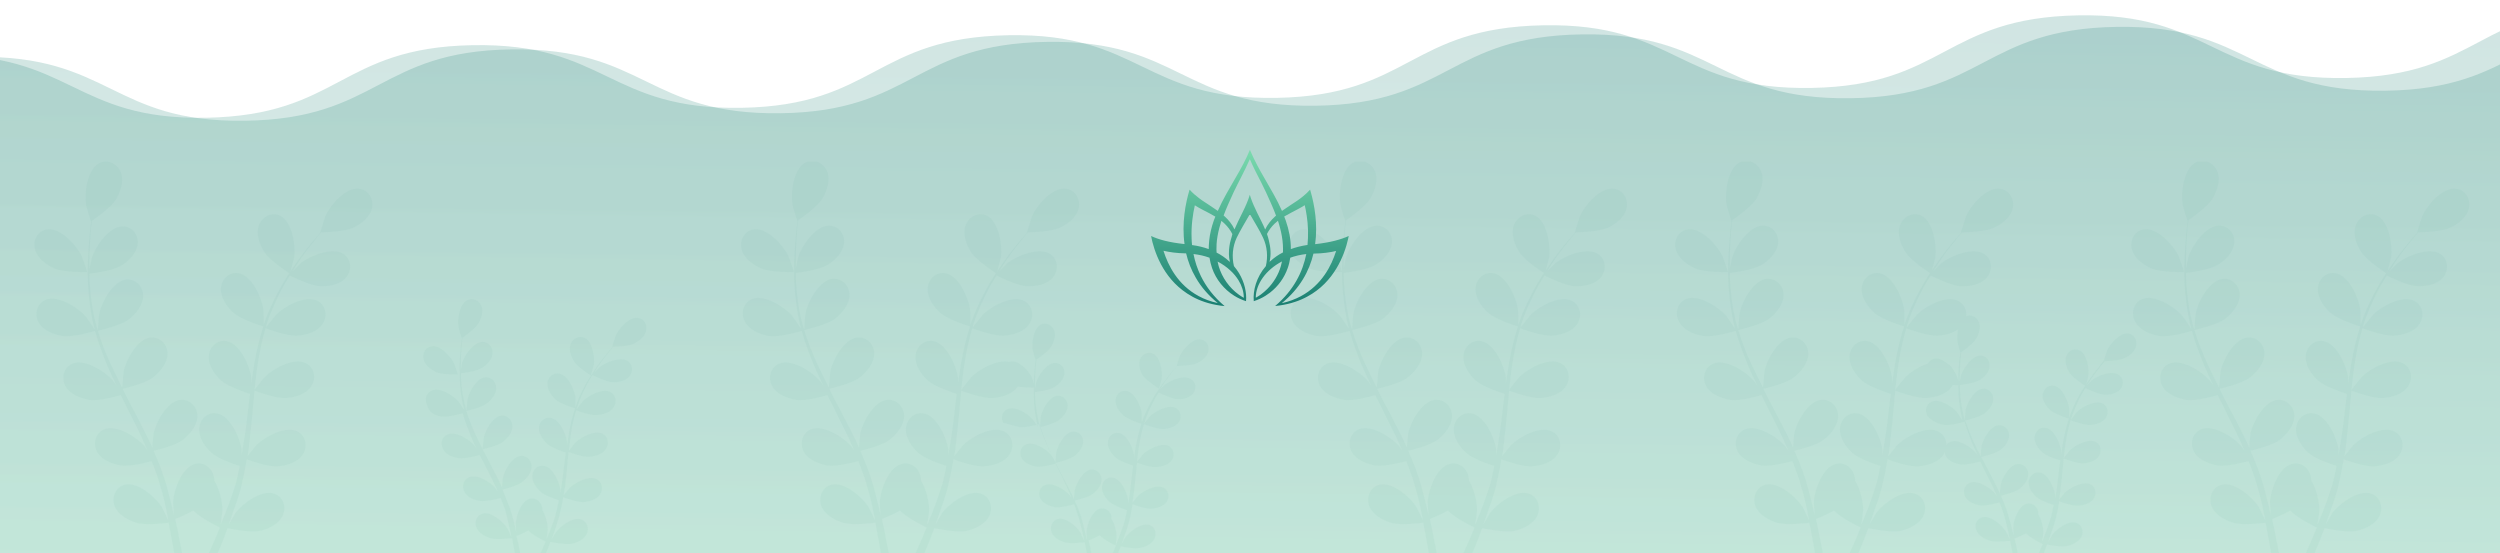 <svg width="1920" height="425" viewBox="0 0 1920 425" fill="none" xmlns="http://www.w3.org/2000/svg">
<g opacity="0.2">
<path d="M2259.5 62.916C2254.23 62.99 2248.98 63.816 2242.96 63.901C2139.87 65.348 2139.14 13.428 2036.81 14.865C1933.72 16.311 1934.45 68.23 1832.11 69.666C1729.03 71.113 1728.3 19.194 1625.97 20.63C1522.88 22.077 1523.61 73.996 1421.27 75.432C1318.19 76.879 1317.46 24.96 1215.13 26.396C1112.04 27.843 1112.77 79.762 1010.43 81.198C907.347 82.644 906.619 30.725 804.285 32.161C701.198 33.608 701.927 85.527 599.593 86.963C496.506 88.41 495.778 36.491 392.691 37.938C290.357 39.374 291.086 91.293 188 92.74C85.666 94.176 84.937 42.257 -18.149 43.703C-120.483 45.139 -119.755 97.058 -222.841 98.505C-286.047 99.392 -310.401 80.166 -343.72 65.582L-353 561.5L962.5 561.5L2242.96 575.5L2259.5 62.916Z" fill="url(#paint0_linear_34_121)"/>
</g>
<g opacity="0.2">
<path d="M2229.67 51.204C2224.4 51.301 2219.15 52.152 2213.13 52.264C2110.05 54.178 2109.09 2.263 2006.76 4.164C1903.68 6.079 1904.64 57.994 1802.32 59.895C1699.24 61.81 1698.27 9.895 1595.95 11.796C1492.87 13.71 1493.83 65.626 1391.51 67.527C1288.43 69.442 1287.46 17.526 1185.14 19.427C1082.06 21.342 1083.02 73.257 980.697 75.158C877.618 77.073 876.654 25.158 774.328 27.059C671.249 28.974 672.214 80.889 569.887 82.79C466.808 84.705 465.844 32.789 362.765 34.704C260.439 36.605 261.403 88.521 158.324 90.436C55.998 92.336 55.034 40.421 -48.045 42.336C-150.371 44.237 -149.407 96.152 -252.486 98.067C-315.687 99.241 -340.128 80.126 -373.513 65.693L-362 487.5L973 454L2229.67 434.5L2229.67 51.204Z" fill="url(#paint1_linear_34_121)"/>
</g>
<g opacity="0.04" clip-path="url(#clip0_34_121)" filter="url(#filter0_d_34_121)">
<path d="M41.789 202.19C49.147 205.307 66.975 205.024 66.975 205.024C67.257 205.024 63.013 193.404 62.73 192.554C58.768 184.335 46.317 170.731 36.413 172.148C29.055 172.999 25.094 180.367 26.791 187.169C28.489 194.254 35.564 199.356 41.789 202.19Z" fill="#1A7F72"/>
<path d="M48.015 254.053C55.655 255.187 71.502 250.652 72.917 250.085C75.464 259.154 78.86 267.94 82.538 277.009C84.802 282.11 87.066 287.212 89.613 292.313C88.198 290.046 86.783 288.345 86.5 288.062C80.558 281.26 64.994 271.341 55.655 275.309C48.864 278.143 46.883 286.361 50.279 292.596C53.675 298.831 62.164 301.949 68.672 303.083C75.464 304.216 89.047 300.532 92.726 299.398C93.575 301.382 94.707 303.366 95.555 305.066C100.083 314.419 104.894 323.488 109.138 332.557C110.553 335.674 111.968 339.075 113.383 342.193C111.968 340.209 111.119 338.792 110.836 338.509C104.894 331.707 89.33 321.787 79.992 325.755C73.2 328.589 71.219 336.808 74.615 343.043C78.011 349.278 86.5 352.396 93.009 353.529C99.517 354.379 112.251 351.262 116.496 350.128C117.911 353.529 119.043 356.93 120.175 360.048C121.024 362.315 121.872 364.582 122.438 366.849C123.004 369.117 123.57 371.384 124.419 373.651C125.551 377.902 126.683 382.437 127.532 386.688C128.098 389.522 128.664 392.639 129.23 395.474C127.815 392.356 124.702 386.121 124.419 385.554C119.609 377.902 105.743 365.716 95.838 368.266C88.764 369.967 85.651 377.902 87.915 384.421C90.462 391.222 98.102 395.474 104.611 397.457C111.685 399.725 127.532 397.741 129.513 397.457C130.362 402.275 131.211 406.81 132.06 411.061C133.758 419.847 134.89 428.065 135.738 434.867H142.247C141.115 427.782 139.7 419.28 137.719 409.927C136.87 405.109 135.738 400.008 134.607 394.623C135.738 394.057 142.53 391.506 148.472 388.105C153.566 393.773 167.149 400.292 168.847 401.142C167.149 405.676 165.168 409.927 163.47 413.895C160.075 421.547 156.962 428.632 154.132 434.584H161.207C163.753 429.199 166.3 422.964 169.13 416.162C171.111 411.628 172.809 406.81 174.79 401.709C176.77 401.992 192.334 405.393 199.692 403.692C206.2 402.275 214.407 398.308 217.236 391.789C220.066 385.271 217.519 377.335 210.445 375.068C200.824 371.951 186.109 382.72 180.732 390.089C180.449 390.656 177.619 395.474 175.638 398.874C176.487 396.891 177.053 394.907 177.902 392.639C179.317 388.388 180.732 384.137 182.43 379.603C182.996 377.335 183.845 375.068 184.411 372.801C185.26 370.534 185.543 367.983 186.109 365.716C187.524 360.331 188.373 354.663 189.504 348.711C193.183 350.128 206.2 354.663 213.275 354.096C220.066 353.529 228.556 351.262 232.517 345.027C236.479 339.075 235.064 330.857 228.556 327.456C219.5 322.638 203.37 331.423 196.862 337.942C196.579 338.225 192.334 343.61 190.07 346.444C190.636 343.043 191.202 339.642 191.485 335.958C192.617 325.755 193.749 315.553 194.598 305.35C194.881 302.232 195.164 299.115 195.447 295.997C196.862 296.564 212.143 302.232 219.783 301.665C226.575 301.099 235.064 298.831 239.026 292.596C242.988 286.645 241.573 278.426 235.064 275.025C226.009 270.207 209.879 278.993 203.37 285.511C202.804 286.078 196.862 293.447 195.447 295.431C196.296 288.629 196.862 281.544 197.994 275.025C199.409 265.673 201.39 256.604 203.936 248.101C204.502 248.385 220.632 254.336 228.556 253.77C235.347 253.203 243.836 250.935 247.798 244.7C251.76 238.749 250.345 230.53 243.836 227.129C234.781 222.311 218.651 231.097 212.143 237.615C211.577 238.182 205.351 246.118 204.219 247.535C204.502 246.968 204.502 246.401 204.502 245.834C207.332 236.765 211.294 228.263 215.256 220.327C217.519 215.793 220.066 211.542 222.613 207.574C225.443 208.991 238.743 215.509 245.817 215.793C252.609 216.076 261.381 214.659 265.909 208.991C270.436 203.606 269.87 195.104 263.928 191.136C255.439 185.468 238.46 192.27 231.102 197.938C230.819 198.222 227.141 201.906 224.594 204.457C225.726 202.756 226.858 200.772 227.99 199.072C232.234 192.553 236.479 186.885 240.441 182.067C242.705 179.233 244.685 176.683 246.666 174.415C250.345 174.415 264.777 173.848 271.002 171.014C277.228 168.18 284.302 162.796 285.717 155.71C287.132 148.909 282.888 141.54 275.53 140.973C265.343 139.84 253.458 153.726 249.779 162.229C249.496 163.079 245.817 174.699 245.817 174.699H246.1C244.119 176.966 242.139 179.233 239.875 181.784C235.913 186.602 231.385 192.27 227.141 198.505C222.613 204.74 218.085 211.825 213.841 219.761C209.596 227.696 205.634 236.198 202.521 245.267V245.551C202.521 242.433 202.521 234.214 202.239 233.648C201.107 224.579 193.466 207.857 183.562 205.874C176.204 204.457 170.262 210.125 169.696 217.21C169.13 224.295 174.224 231.664 179.317 236.198C184.977 241.3 200.824 246.401 202.239 246.684C199.409 255.47 197.145 264.822 195.447 274.458C194.598 279.843 193.749 285.511 192.9 290.896C192.9 288.345 192.9 286.078 192.9 285.795C191.768 276.726 184.128 260.005 174.224 258.021C166.866 256.604 160.924 262.272 160.358 269.357C159.792 276.442 164.885 283.811 169.979 288.345C175.073 292.88 188.656 297.414 192.051 298.548C191.768 300.815 191.485 302.799 191.202 305.066C190.07 315.269 188.938 325.472 187.241 335.391C186.675 338.792 186.109 342.476 185.543 345.877C185.543 343.61 185.543 341.626 185.543 341.343C184.411 332.274 176.77 315.553 166.866 313.569C159.509 312.152 153.566 317.82 153 324.905C152.434 331.99 157.528 339.359 162.621 343.893C167.432 348.144 179.883 352.679 184.128 353.813C183.279 357.213 182.713 360.898 181.864 364.299C181.298 366.566 180.732 368.833 179.883 371.1C179.034 373.368 178.468 375.635 177.619 377.902C176.204 382.153 174.507 386.405 172.809 390.656C171.677 393.49 170.545 396.324 169.413 398.874C169.979 395.474 170.828 388.388 170.828 387.822C170.828 381.87 168.847 371.951 164.602 365.149C164.602 364.299 164.602 363.448 164.319 362.598C163.187 355.513 156.679 350.412 149.604 352.396C139.7 354.946 133.475 372.234 132.909 381.303C132.909 381.87 133.192 387.822 133.475 391.506C132.909 389.239 132.626 387.255 132.06 384.987C130.928 380.736 129.796 376.202 128.664 371.667C128.098 369.4 127.249 367.133 126.683 364.866C126.117 362.598 124.985 360.331 124.419 358.064C122.438 352.679 120.175 347.294 117.911 342.193C121.589 341.343 135.172 337.942 140.549 333.691C145.926 329.439 151.585 322.638 151.585 315.553C151.585 308.467 145.926 302.516 138.568 303.083C128.381 304.216 119.609 320.37 117.911 329.156C117.911 329.723 117.062 336.241 117.062 339.926C115.647 336.808 114.232 333.691 112.534 330.29C108.006 321.221 103.196 312.152 98.385 303.083C96.97 300.248 95.555 297.414 94.141 294.58C95.555 294.297 111.685 290.613 117.628 285.795C123.004 281.544 128.664 274.742 128.664 267.657C128.664 260.571 123.004 254.62 115.647 255.187C105.46 256.32 96.687 272.474 94.99 281.26C94.99 281.827 94.141 291.463 93.858 293.73C91.028 288.062 87.915 281.827 85.085 275.875C81.124 267.373 77.728 258.587 75.181 250.085C75.747 249.802 92.726 246.118 98.951 241.3C104.328 237.048 109.987 230.247 109.987 223.161C109.987 216.076 104.328 210.125 96.97 210.692C86.783 211.825 78.011 227.979 76.313 236.765C76.03 237.332 75.181 247.535 75.181 249.518C74.898 248.952 74.898 248.385 74.615 248.101C71.785 239.032 70.37 229.68 69.521 220.894C68.955 215.793 68.672 210.975 68.672 206.157C71.785 205.874 86.5 203.89 92.726 200.205C98.668 196.805 104.894 190.57 105.743 183.484C106.592 176.399 101.498 169.881 94.141 169.881C83.953 169.881 73.483 184.901 70.653 193.687C70.37 194.254 69.521 199.072 68.672 202.756C68.672 200.489 68.672 198.505 68.672 196.238C68.672 188.586 69.238 181.5 69.521 175.266C69.804 171.581 70.087 168.464 70.653 165.63C73.483 163.646 85.368 155.144 89.047 149.192C92.443 143.24 95.555 135.022 92.726 128.22C90.179 121.701 82.538 118.017 76.03 121.418C66.975 126.236 64.711 144.374 66.126 153.443C66.126 154.293 69.804 166.196 69.804 165.913H70.087C69.804 168.747 69.238 171.865 68.955 175.266C68.389 181.5 67.823 188.586 67.54 196.238C67.257 203.89 67.257 212.392 68.106 221.178C68.955 229.963 70.087 239.316 72.634 248.668V248.952C70.936 246.401 66.409 239.599 65.843 239.032C59.9 232.231 44.336 222.311 34.998 226.279C28.206 229.113 26.226 237.332 29.621 243.567C33.017 249.802 41.223 252.919 48.015 254.053Z" fill="#1A7F72"/>
<path d="M222.613 206.157C222.896 206.157 225.726 194.254 226.009 193.403C227.141 184.334 224.311 166.196 215.256 161.662C208.747 158.544 201.39 162.229 198.843 169.03C196.296 175.832 199.409 184.051 203.087 189.719C207.615 196.521 222.613 206.157 222.613 206.157Z" fill="#1A7F72"/>
<path d="M334.956 281.826C339.766 283.81 351.651 283.526 351.651 283.526C351.651 283.526 349.105 275.874 348.822 275.307C346.275 269.923 338.068 260.854 331.56 261.987C326.749 262.554 324.202 267.372 325.334 271.906C326.183 276.441 330.994 279.842 334.956 281.826Z" fill="#1A7F72"/>
<path d="M338.917 315.835C344.011 316.685 354.481 313.568 355.33 313.285C357.028 319.236 359.292 325.188 361.556 330.856C362.971 334.257 364.669 337.658 366.083 340.775C365.234 339.358 364.386 338.224 364.103 337.941C360.141 333.407 349.954 326.888 343.728 329.722C339.2 331.706 338.068 336.807 340.332 341.059C342.596 345.31 347.973 347.294 352.5 347.86C357.028 348.427 366.083 346.16 368.347 345.31C368.913 346.443 369.479 347.86 370.328 348.994C373.441 354.946 376.554 361.18 379.383 367.132C380.515 369.116 381.364 371.383 382.213 373.367C381.364 372.233 380.515 371.1 380.515 370.816C376.554 366.282 366.366 359.763 360.141 362.598C355.613 364.581 354.481 369.683 356.745 373.934C359.009 378.185 364.386 380.169 368.913 380.736C373.158 381.302 381.647 379.319 384.477 378.468C385.326 380.736 386.175 383.003 387.024 384.987C387.59 386.404 388.156 387.821 388.439 389.521C388.722 390.938 389.288 392.639 389.571 394.056C390.137 396.89 390.986 400.007 391.552 402.558C392.117 404.542 392.4 406.242 392.683 408.226C391.834 406.242 389.854 401.991 389.571 401.708C386.458 396.607 377.12 388.671 370.894 390.372C366.083 391.505 364.103 396.607 365.8 400.858C367.498 405.392 372.592 408.226 376.837 409.36C381.647 410.777 391.834 409.36 393.249 409.36C393.815 412.477 394.381 415.595 394.947 418.429C396.079 424.381 396.645 429.482 397.494 434.016H401.739C400.89 429.198 400.041 423.814 398.909 417.579C398.343 414.461 397.494 411.06 396.645 407.659C397.494 407.376 401.739 405.676 405.7 403.408C409.096 407.093 417.869 411.344 419 411.911C417.869 414.745 416.737 417.579 415.322 420.413C413.058 425.514 411.077 430.049 409.096 434.016H413.907C415.605 430.332 417.303 426.364 419 421.83C420.132 418.712 421.547 415.595 422.679 412.194C423.811 412.477 434.281 414.461 439.092 413.611C443.337 412.761 448.713 410.21 450.694 405.959C452.675 401.708 450.977 396.607 446.449 394.906C440.224 392.639 430.32 400.007 426.924 404.825C426.641 405.109 424.66 408.51 423.528 410.494C424.094 409.076 424.66 407.943 424.943 406.526C426.075 403.692 426.924 400.858 427.773 398.024C428.339 396.607 428.622 395.189 429.188 393.489C429.754 392.072 430.037 390.372 430.32 388.954C431.169 385.27 432.018 381.586 432.583 377.902C435.13 378.752 443.62 381.869 448.147 381.586C452.675 381.302 458.335 379.602 460.881 375.634C463.428 371.667 462.579 366.282 458.335 364.015C452.392 360.897 441.639 366.565 437.394 370.816C437.111 371.1 434.564 374.501 432.866 376.201C433.149 373.934 433.715 371.667 433.998 369.399C434.847 362.881 435.413 356.079 435.979 349.277C436.262 347.294 436.545 345.026 436.545 343.042C437.394 343.326 447.581 347.294 452.675 346.727C457.203 346.443 462.862 344.743 465.409 340.775C467.956 336.807 467.107 331.423 462.862 329.155C456.92 326.038 446.166 331.706 441.922 335.957C441.639 336.241 437.677 341.059 436.828 342.476C437.394 337.941 437.96 333.407 438.526 328.872C439.375 322.637 440.79 316.685 442.488 311.017C442.771 311.301 453.524 315.268 458.618 314.702C463.145 314.418 468.805 312.718 471.352 308.75C473.898 304.782 473.049 299.398 468.805 297.13C462.862 294.013 452.109 299.681 447.864 303.932C447.581 304.215 443.337 309.6 442.771 310.45C442.771 310.167 443.054 309.884 443.054 309.317C445.035 303.365 447.298 297.697 450.128 292.596C451.543 289.478 453.241 286.928 454.939 284.094C456.92 284.944 465.692 289.195 470.22 289.478C474.747 289.762 480.407 288.628 483.52 284.944C486.349 281.259 486.067 275.875 482.105 273.324C476.445 269.64 465.409 274.174 460.598 277.859C460.315 278.142 458.052 280.409 456.354 282.11C457.203 280.976 457.769 279.559 458.618 278.425C461.447 274.174 464.277 270.49 466.824 267.372C468.239 265.672 469.654 263.972 470.786 262.271C473.049 262.271 482.671 261.988 486.632 260.004C490.594 258.02 495.405 254.619 496.254 249.801C497.103 245.267 494.556 240.449 489.745 240.165C482.954 239.315 475.03 248.667 472.766 254.052C472.484 254.619 470.22 262.271 470.22 262.271C470.22 262.271 470.22 262.271 470.503 262.271C469.371 263.688 467.956 265.389 466.541 267.089C463.994 270.207 460.881 273.891 458.052 278.142C455.222 282.393 452.109 286.928 449.279 292.029C446.449 297.13 443.903 302.798 441.922 308.75V309.033C441.922 307.05 441.922 301.665 441.922 301.098C441.073 295.146 436.262 284.093 429.471 282.96C424.66 282.11 420.698 285.794 420.415 290.328C420.132 295.146 423.528 299.681 426.641 302.798C430.32 306.199 440.79 309.317 441.639 309.6C439.658 315.552 438.243 321.503 437.111 327.738C436.545 331.423 435.979 334.824 435.413 338.508C435.413 336.807 435.413 335.39 435.413 335.107C434.564 329.155 429.754 318.102 422.962 316.969C418.152 316.119 414.19 319.803 413.907 324.337C413.624 329.155 417.02 333.69 420.132 336.807C423.528 339.925 432.3 342.759 434.564 343.609C434.281 345.026 434.281 346.443 433.998 347.86C433.149 354.662 432.3 361.18 431.452 367.982C431.169 370.25 430.603 372.517 430.32 374.784C430.32 373.367 430.32 371.95 430.32 371.95C429.471 365.998 424.66 354.946 417.869 353.812C413.058 352.962 409.096 356.646 408.813 361.18C408.53 365.998 411.926 370.533 415.039 373.65C418.152 376.485 426.358 379.319 429.188 380.169C428.622 382.436 428.339 384.703 427.773 386.971C427.207 388.388 426.924 390.088 426.641 391.505C426.075 392.922 425.792 394.339 425.226 396.04C424.094 398.874 423.245 401.708 422.113 404.259C421.264 406.242 420.698 407.943 419.849 409.643C420.132 407.376 420.698 402.841 420.698 402.558C420.698 398.59 419.283 392.072 416.454 387.537C416.454 386.971 416.454 386.404 416.454 385.837C415.605 381.302 411.36 377.902 406.832 379.035C400.324 380.736 396.362 392.072 396.079 398.024C396.079 398.307 396.362 402.275 396.362 404.542C396.079 403.125 395.796 401.708 395.513 400.291C394.947 397.457 394.098 394.623 393.249 391.505C392.683 390.088 392.4 388.671 391.834 386.971C391.551 385.554 390.703 383.853 390.137 382.436C388.722 379.035 387.307 375.351 385.892 371.95C388.439 371.383 397.211 369.116 400.89 366.282C404.569 363.448 408.247 359.197 408.247 354.379C408.247 349.844 404.569 345.593 399.758 346.16C392.966 347.01 387.307 357.496 386.175 363.448C386.175 363.731 385.609 367.982 385.609 370.533C384.76 368.549 383.628 366.282 382.779 364.298C379.666 358.346 376.554 352.395 373.441 346.443C372.592 344.743 371.46 342.759 370.611 341.059C371.46 340.775 382.213 338.508 386.175 335.39C389.854 332.556 393.532 328.305 393.532 323.487C393.532 318.953 389.854 314.702 385.043 315.268C378.251 316.119 372.592 326.605 371.46 332.556C371.46 333.123 370.894 339.075 370.611 340.775C368.63 336.807 366.366 332.556 364.669 328.589C362.122 322.92 359.858 317.252 358.16 311.584C358.443 311.584 369.762 309.033 373.724 305.916C377.403 303.082 381.081 298.831 381.081 294.013C381.081 289.478 377.403 285.227 372.592 285.794C365.8 286.644 360.141 297.13 359.009 303.082C359.009 303.649 358.443 310.167 358.16 311.301C358.16 311.017 357.877 310.734 357.877 310.167C356.179 304.215 355.047 297.98 354.481 292.312C354.198 288.911 353.915 285.794 353.915 282.676C355.896 282.393 365.8 281.259 369.762 278.709C373.724 276.441 377.686 272.474 378.251 267.656C378.817 263.121 375.422 258.587 370.611 258.587C363.82 258.587 357.028 268.506 355.047 274.174C355.047 274.458 354.198 277.859 353.915 280.126C353.915 278.709 353.915 277.292 353.915 275.875C353.915 270.773 354.198 266.239 354.481 261.988C354.764 259.72 355.047 257.453 355.047 255.469C357.028 254.052 364.668 248.667 367.215 244.7C369.479 241.015 371.46 235.347 369.762 231.096C368.064 226.845 363.254 224.294 358.726 226.562C352.783 229.679 351.086 241.582 352.217 247.534C352.217 248.101 354.481 255.753 354.764 255.753C354.481 257.737 354.198 259.72 353.915 261.988C353.632 266.239 353.066 270.773 353.066 275.875C353.066 280.976 353.066 286.361 353.349 292.312C353.915 298.264 354.764 304.215 356.462 310.45C356.462 310.45 356.462 310.45 356.462 310.734C355.33 309.033 352.217 304.499 351.934 304.215C347.973 299.681 337.785 293.163 331.56 295.997C327.032 297.98 325.9 303.082 328.164 307.333C329.296 313.001 334.673 315.268 338.917 315.835Z" fill="#1A7F72"/>
<path d="M453.807 284.377C453.807 284.377 456.071 276.442 456.071 276.158C456.92 270.207 454.939 258.303 448.996 255.469C444.752 253.485 439.658 256.036 438.243 260.287C436.545 264.822 438.809 270.207 441.073 273.891C443.903 278.142 453.807 284.377 453.807 284.377Z" fill="#1A7F72"/>
<path d="M779.515 292.03C784.043 294.013 795.079 293.73 795.079 293.73C795.079 293.73 792.815 286.645 792.532 286.078C790.268 280.977 782.628 272.758 776.402 273.608C771.875 274.175 769.611 278.709 770.46 282.96C771.309 287.212 775.553 290.612 779.515 292.03Z" fill="#1A7F72"/>
<path d="M783.194 324.054C787.722 324.621 797.626 321.787 798.475 321.787C799.89 327.172 802.154 332.84 804.418 338.225C805.833 341.342 807.248 344.46 808.663 347.577C807.814 346.16 806.965 345.027 806.965 345.027C803.286 340.775 793.665 334.824 788.005 337.374C783.76 339.075 782.629 344.176 784.609 347.861C786.873 351.828 791.684 353.529 795.929 354.379C800.173 354.946 808.38 352.679 810.643 352.112C811.209 353.245 811.775 354.379 812.341 355.513C815.171 361.181 818.001 366.849 820.548 372.517C821.397 374.501 822.246 376.485 823.094 378.469C822.246 377.335 821.68 376.201 821.397 376.201C817.718 371.95 808.097 365.999 802.437 368.549C798.192 370.25 797.06 375.351 799.041 379.035C801.305 383.003 806.116 384.704 810.36 385.554C814.322 386.121 822.246 384.137 824.792 383.287C825.641 385.27 826.49 387.254 827.056 389.522C827.622 390.939 827.905 392.356 828.471 393.773C828.754 395.19 829.32 396.607 829.603 398.024C830.169 400.574 831.018 403.409 831.584 405.959C831.867 407.66 832.433 409.644 832.716 411.344C831.867 409.36 829.886 405.676 829.886 405.109C827.056 400.291 818.284 392.922 812.341 394.623C808.097 395.757 806.116 400.574 807.531 404.542C808.946 408.793 813.756 411.344 817.718 412.478C821.963 413.895 831.867 412.478 832.999 412.478C833.565 415.312 834.131 418.146 834.697 420.98C835.546 426.365 836.395 431.466 836.961 435.717H840.922C840.356 431.183 839.224 426.081 838.092 420.413C837.526 417.579 836.96 414.461 836.112 411.061C836.96 410.777 840.922 409.077 844.601 407.093C847.714 410.494 855.92 414.745 857.052 415.028C855.92 417.862 854.788 420.413 853.656 422.964C851.675 427.782 849.695 432.033 847.997 435.717H852.524C853.939 432.316 855.637 428.632 857.335 424.381C858.467 421.547 859.599 418.713 860.731 415.595C861.863 415.879 871.484 417.862 876.012 416.729C879.973 415.879 885.067 413.611 886.765 409.36C888.463 405.392 887.048 400.574 882.803 399.157C876.861 397.174 867.805 403.975 864.409 408.51C864.126 408.793 862.429 411.911 861.297 413.895C861.863 412.761 862.146 411.344 862.712 410.21C863.561 407.66 864.409 405.109 865.541 402.275C865.824 400.858 866.39 399.441 866.673 398.024C867.239 396.607 867.522 395.19 867.805 393.773C868.654 390.372 869.22 386.971 869.786 383.287C872.05 384.137 879.973 386.971 884.218 386.687C888.463 386.404 893.556 384.987 896.103 381.303C898.367 377.618 897.518 372.517 893.556 370.533C887.897 367.699 877.992 373.084 874.031 376.768C873.748 377.052 871.201 380.169 869.786 381.87C870.069 379.886 870.352 377.618 870.635 375.635C871.484 369.4 872.05 363.165 872.616 356.93C872.899 354.946 872.899 352.962 873.182 351.261C874.031 351.545 883.369 355.229 888.18 354.662C892.424 354.379 897.518 352.962 900.065 349.278C902.329 345.593 901.48 340.492 897.518 338.508C891.858 335.674 881.954 341.059 877.993 344.743C877.71 345.027 874.031 349.561 873.182 350.695C873.748 346.444 874.031 342.192 874.88 338.225C875.729 332.557 876.861 326.888 878.558 321.787C878.841 321.787 888.746 325.755 893.556 325.471C897.801 325.188 902.895 323.771 905.441 320.087C907.705 316.402 906.856 311.301 902.895 309.317C897.235 306.483 887.331 311.868 883.369 315.552C883.086 315.835 879.124 320.653 878.558 321.787C878.558 321.504 878.841 321.22 878.841 320.937C880.539 315.269 882.803 310.167 885.35 305.349C886.765 302.515 888.18 299.965 889.878 297.414C891.575 298.264 899.782 302.232 904.027 302.515C908.271 302.799 913.648 301.665 916.195 298.264C919.024 294.863 918.742 289.762 914.78 287.211C909.686 283.81 899.216 287.778 894.688 291.462C894.405 291.746 892.141 293.73 890.727 295.43C891.293 294.296 892.141 293.163 892.707 292.029C895.254 288.061 898.084 284.661 900.348 281.543C901.763 279.843 902.895 278.426 904.027 277.009C906.29 277.009 915.063 276.725 919.024 275.025C922.703 273.324 927.231 269.923 928.08 265.672C928.929 261.421 926.382 257.17 921.854 256.603C915.629 256.036 908.271 264.539 906.007 269.64C905.724 270.207 903.461 277.292 903.744 277.292C902.612 278.709 901.197 280.126 900.065 281.543C897.518 284.661 894.971 288.061 892.141 291.746C889.312 295.713 886.482 299.965 883.935 304.783C881.388 309.6 878.841 314.702 876.861 320.37C876.861 320.37 876.861 320.37 876.861 320.653C876.861 318.953 876.861 313.568 876.861 313.285C876.012 307.617 871.484 297.414 865.258 296.28C860.731 295.43 857.052 298.831 856.769 303.366C856.486 307.9 859.599 312.151 862.712 314.985C866.107 318.103 876.012 321.22 876.578 321.504C874.88 326.888 873.465 332.557 872.333 338.508C871.767 341.909 871.201 345.31 870.918 348.711C870.918 347.01 870.918 345.593 870.918 345.593C870.069 339.925 865.541 329.722 859.316 328.589C854.788 327.739 851.109 331.139 850.826 335.674C850.544 340.209 853.656 344.46 856.769 347.294C859.882 350.128 868.088 352.962 870.352 353.529C870.069 354.946 870.069 356.079 869.786 357.496C868.937 363.731 868.371 369.966 867.522 376.201C867.239 378.469 866.956 380.452 866.39 382.72C866.39 381.303 866.39 380.169 866.39 379.886C865.541 374.218 861.014 364.015 854.788 362.881C850.261 362.031 846.582 365.432 846.299 369.966C846.016 374.501 849.129 378.752 852.241 381.586C855.354 384.137 862.712 386.971 865.541 387.821C864.975 390.088 864.692 392.072 864.126 394.34C863.843 395.757 863.561 397.174 862.995 398.591C862.429 400.008 862.146 401.425 861.58 402.558C860.731 405.109 859.599 407.943 858.75 410.21C858.184 411.911 857.335 413.611 856.769 415.312C857.052 413.044 857.618 409.077 857.618 408.51C857.618 404.826 856.486 398.874 853.656 394.623C853.656 394.056 853.656 393.489 853.656 392.922C853.09 388.671 848.846 385.554 844.601 386.687C838.658 388.388 834.697 398.874 834.414 404.542C834.414 404.826 834.697 408.51 834.697 410.777C834.414 409.36 834.131 408.226 833.848 406.809C833.282 404.259 832.433 401.425 831.867 398.591C831.584 397.174 831.018 395.757 830.735 394.34C830.452 392.922 829.886 391.505 829.32 390.088C828.188 386.687 826.773 383.57 825.358 380.453C827.622 379.886 835.829 377.902 839.224 375.351C842.62 372.8 846.016 368.549 846.016 364.298C846.016 360.047 842.62 356.363 838.092 356.646C831.867 357.213 826.49 367.132 825.358 372.8C825.358 373.084 824.792 377.052 824.792 379.319C823.943 377.335 823.095 375.351 821.963 373.367C819.133 367.699 816.303 362.314 813.19 356.646C812.341 354.946 811.492 353.245 810.643 351.545C811.492 351.261 821.397 348.994 825.075 346.16C828.471 343.609 831.867 339.358 831.867 335.107C831.867 330.856 828.471 327.172 823.943 327.455C817.718 328.022 812.341 337.941 811.209 343.609C811.209 343.893 810.643 349.844 810.643 351.261C808.663 347.577 806.682 343.609 804.984 339.925C802.72 334.824 800.456 329.439 798.758 324.054C799.041 324.054 809.511 321.504 813.19 318.67C816.586 316.119 819.982 311.868 819.982 307.617C819.982 303.366 816.586 299.681 812.058 299.965C805.833 300.531 800.456 310.451 799.324 316.119C799.324 316.686 798.758 322.637 798.758 323.771C798.758 323.487 798.475 323.204 798.475 322.921C796.777 317.253 795.929 311.584 795.363 306.2C795.08 303.082 794.797 300.248 794.797 297.131C796.777 296.847 805.833 295.713 809.512 293.446C813.19 291.179 816.869 287.495 817.435 283.244C818.001 278.992 814.888 274.741 810.36 274.741C804.135 274.741 797.626 284.094 795.929 289.195C795.929 289.479 795.08 292.596 794.797 294.863C794.797 293.446 794.797 292.313 794.797 290.896C794.797 286.078 795.08 281.826 795.363 278.142C795.646 275.875 795.646 273.891 795.929 272.191C797.626 271.057 804.984 265.956 807.248 262.271C809.512 258.587 811.209 253.486 809.512 249.518C807.814 245.55 803.286 243.283 799.324 245.267C793.665 248.101 792.25 259.437 793.099 264.822C793.099 265.389 795.363 272.474 795.363 272.474C795.08 274.174 794.797 276.158 794.797 278.142C794.514 282.11 793.948 286.361 793.948 291.179C793.948 295.997 793.948 301.098 794.231 306.483C794.797 311.868 795.363 317.536 797.06 323.487C797.06 323.487 797.06 323.487 797.06 323.771C796.212 322.354 793.099 318.103 792.816 317.819C789.137 313.568 779.516 307.617 773.856 310.167C769.611 311.868 768.48 316.969 770.46 320.653C774.139 321.504 779.233 323.204 783.194 324.054Z" fill="#1A7F72"/>
<path d="M890.161 294.579C890.161 294.579 892.141 287.211 892.141 286.927C892.99 281.259 891.01 270.206 885.633 267.655C881.671 265.672 877.144 267.939 875.446 272.19C874.031 276.441 875.729 281.542 877.993 284.943C881.105 288.628 890.161 294.579 890.161 294.579Z" fill="#1A7F72"/>
<path d="M1005.62 202.188C1012.97 205.306 1030.8 205.022 1030.8 205.022C1031.08 205.022 1026.84 193.403 1026.56 192.552C1022.59 184.333 1010.14 170.73 1000.24 172.147C992.882 172.997 988.92 180.366 990.618 187.168C992.033 194.253 999.391 199.354 1005.62 202.188Z" fill="#1A7F72"/>
<path d="M1011.56 254.052C1019.2 255.186 1035.05 250.652 1036.46 250.085C1039.01 259.154 1042.4 267.939 1046.08 277.008C1048.35 282.11 1050.61 287.211 1053.16 292.312C1051.74 290.045 1050.33 288.345 1050.04 288.061C1044.1 281.26 1028.54 271.34 1019.2 275.308C1012.41 278.142 1010.43 286.361 1013.82 292.596C1017.22 298.831 1025.71 301.948 1032.22 303.082C1039.01 304.216 1052.59 300.531 1056.27 299.398C1057.12 301.382 1058.25 303.365 1059.1 305.066C1063.63 314.418 1068.44 323.487 1072.68 332.556C1074.1 335.674 1075.51 339.075 1076.93 342.192C1075.51 340.208 1074.66 338.791 1074.38 338.508C1068.44 331.706 1052.87 321.787 1043.54 325.755C1036.74 328.589 1034.76 336.808 1038.16 343.043C1041.55 349.277 1050.04 352.395 1056.55 353.529C1063.06 354.379 1075.79 351.261 1080.04 350.128C1081.45 353.529 1082.59 356.93 1083.72 360.047C1084.57 362.314 1085.42 364.582 1085.98 366.849C1086.55 369.116 1087.11 371.383 1087.96 373.651C1089.09 377.902 1090.23 382.436 1091.08 386.687C1091.64 389.521 1092.21 392.639 1092.77 395.473C1091.36 392.356 1088.25 386.121 1087.96 385.554C1083.15 377.902 1069.29 365.715 1059.38 368.266C1052.31 369.966 1049.19 377.902 1051.46 384.42C1054.01 391.222 1061.65 395.473 1068.15 397.457C1075.23 399.724 1091.08 397.74 1093.06 397.457C1093.91 402.275 1094.75 406.809 1095.6 411.06C1097.3 419.846 1098.43 428.065 1099.28 434.867H1105.79C1104.66 427.782 1103.24 419.279 1101.26 409.927C1100.41 405.109 1099.28 400.008 1098.15 394.623C1099.28 394.056 1106.07 391.505 1112.02 388.104C1117.11 393.773 1130.69 400.291 1132.39 401.141C1130.69 405.676 1128.71 409.927 1127.01 413.895C1123.62 421.547 1120.51 428.632 1117.68 434.583H1124.75C1127.3 429.199 1129.84 422.964 1132.67 416.162C1134.65 411.627 1136.35 406.809 1138.33 401.708C1140.31 401.991 1155.88 405.392 1163.24 403.692C1169.74 402.275 1177.95 398.307 1180.78 391.789C1183.61 385.27 1181.06 377.335 1173.99 375.068C1164.37 371.95 1149.65 382.72 1144.28 390.088C1143.99 390.655 1141.16 395.473 1139.18 398.874C1140.03 396.89 1140.6 394.906 1141.45 392.639C1142.86 388.388 1144.28 384.137 1145.97 379.602C1146.54 377.335 1147.39 375.068 1147.95 372.8C1148.8 370.533 1149.09 367.982 1149.65 365.715C1151.07 360.33 1151.92 354.662 1153.05 348.711C1156.73 350.128 1169.74 354.662 1176.82 354.095C1183.61 353.529 1192.1 351.261 1196.06 345.026C1200.02 339.075 1198.61 330.856 1192.1 327.455C1183.04 322.637 1166.91 331.423 1160.41 337.941C1160.12 338.225 1155.88 343.609 1153.61 346.443C1154.18 343.043 1154.75 339.642 1155.03 335.957C1156.16 325.755 1157.29 315.552 1158.14 305.349C1158.42 302.232 1158.71 299.114 1158.99 295.997C1160.41 296.564 1175.69 302.232 1183.33 301.665C1190.12 301.098 1198.61 298.831 1202.57 292.596C1206.53 286.644 1205.12 278.425 1198.61 275.025C1189.55 270.207 1173.42 278.992 1166.91 285.511C1166.35 286.078 1160.41 293.446 1158.99 295.43C1159.84 288.628 1160.41 281.543 1161.54 275.025C1162.95 265.672 1164.93 256.603 1167.48 248.101C1168.05 248.384 1184.18 254.336 1192.1 253.769C1198.89 253.202 1207.38 250.935 1211.34 244.7C1215.3 238.748 1213.89 230.53 1207.38 227.129C1198.32 222.311 1182.19 231.096 1175.69 237.615C1175.12 238.182 1168.89 246.117 1167.76 247.534C1168.05 246.967 1168.05 246.4 1168.05 245.834C1170.88 236.765 1174.84 228.262 1178.8 220.327C1181.06 215.792 1183.61 211.541 1186.16 207.573C1188.99 208.991 1202.29 215.509 1209.36 215.792C1216.15 216.076 1224.92 214.659 1229.45 208.991C1233.98 203.606 1233.41 195.104 1227.47 191.136C1218.98 185.468 1202 192.269 1194.65 197.938C1194.36 198.221 1190.68 201.905 1188.14 204.456C1189.27 202.756 1190.4 200.772 1191.53 199.071C1195.78 192.553 1200.02 186.885 1203.98 182.067C1206.25 179.233 1208.23 176.682 1210.21 174.415C1213.89 174.415 1228.32 173.848 1234.55 171.014C1240.77 168.18 1247.85 162.795 1249.26 155.71C1250.68 148.908 1246.43 141.539 1239.07 140.973C1228.89 139.839 1217 153.726 1213.32 162.228C1213.04 163.078 1209.36 174.698 1209.36 174.698H1209.64C1207.66 176.965 1205.68 179.233 1203.42 181.783C1199.46 186.601 1194.93 192.269 1190.68 198.504C1186.16 204.739 1181.63 211.825 1177.38 219.76C1173.14 227.695 1169.18 236.198 1166.07 245.267V245.55C1166.07 242.433 1166.07 234.214 1165.78 233.647C1164.65 224.578 1157.01 207.857 1147.11 205.873C1139.75 204.456 1133.81 210.124 1133.24 217.209C1132.67 224.295 1137.77 231.663 1142.86 236.198C1148.52 241.299 1164.37 246.4 1165.78 246.684C1162.95 255.469 1160.69 264.822 1158.99 274.458C1158.14 279.843 1157.29 285.511 1156.44 290.895C1156.44 288.345 1156.44 286.077 1156.44 285.794C1155.31 276.725 1147.67 260.004 1137.77 258.02C1130.41 256.603 1124.47 262.271 1123.9 269.356C1123.34 276.442 1128.43 283.81 1133.52 288.345C1138.62 292.879 1152.2 297.414 1155.59 298.547C1155.31 300.815 1155.03 302.799 1154.75 305.066C1153.61 315.269 1152.48 325.471 1150.78 335.391C1150.22 338.791 1149.65 342.476 1149.09 345.877C1149.09 343.609 1149.09 341.625 1149.09 341.342C1147.95 332.273 1140.31 315.552 1130.41 313.568C1123.05 312.151 1117.11 317.819 1116.54 324.904C1115.98 331.99 1121.07 339.358 1126.17 343.893C1130.98 348.144 1143.43 352.678 1147.67 353.812C1146.82 357.213 1146.26 360.897 1145.41 364.298C1144.84 366.565 1144.28 368.833 1143.43 371.1C1142.58 373.367 1142.01 375.634 1141.16 377.902C1139.75 382.153 1138.05 386.404 1136.35 390.655C1135.22 393.489 1134.09 396.323 1132.96 398.874C1133.52 395.473 1134.37 388.388 1134.37 387.821C1134.37 381.869 1132.39 371.95 1128.15 365.148C1128.15 364.298 1128.15 363.448 1127.86 362.598C1126.73 355.512 1120.22 350.411 1113.15 352.395C1103.24 354.946 1097.02 372.234 1096.45 381.303C1096.45 381.869 1096.74 387.821 1097.02 391.505C1096.45 389.238 1096.17 387.254 1095.6 384.987C1094.47 380.736 1093.34 376.201 1092.21 371.667C1091.64 369.399 1090.79 367.132 1090.23 364.865C1089.66 362.598 1088.53 360.33 1087.96 358.063C1085.98 352.678 1083.72 347.294 1081.45 342.192C1085.13 341.342 1098.72 337.941 1104.09 333.69C1109.47 329.439 1115.13 322.637 1115.13 315.552C1115.13 308.467 1109.47 302.515 1102.11 303.082C1091.92 304.216 1083.15 320.37 1081.45 329.156C1081.45 329.722 1080.61 336.241 1080.61 339.925C1079.19 336.808 1077.78 333.69 1076.08 330.289C1071.55 321.22 1066.74 312.151 1061.93 303.082C1060.51 300.248 1059.1 297.414 1057.68 294.58C1059.1 294.296 1075.23 290.612 1081.17 285.794C1086.55 281.543 1092.21 274.741 1092.21 267.656C1092.21 260.571 1086.55 254.619 1079.19 255.186C1069 256.32 1060.23 272.474 1058.53 281.26C1058.53 281.826 1057.68 291.462 1057.4 293.73C1054.29 287.495 1051.18 281.543 1048.35 275.308C1044.38 266.806 1040.99 258.02 1038.44 249.518C1039.01 249.234 1055.99 245.55 1062.21 240.732C1067.59 236.481 1073.25 229.679 1073.25 222.594C1073.25 215.509 1067.59 209.557 1060.23 210.124C1050.04 211.258 1041.27 227.412 1039.57 236.198C1039.29 236.765 1038.44 246.967 1038.44 248.951C1038.16 248.384 1038.16 247.817 1037.88 247.534C1035.05 238.465 1033.63 229.112 1032.78 220.327C1032.22 215.225 1031.93 210.408 1031.93 205.59C1035.05 205.306 1049.76 203.322 1055.99 199.638C1061.93 196.237 1068.15 190.002 1069 182.917C1069.85 175.832 1064.76 169.313 1057.4 169.313C1047.21 169.313 1036.74 184.334 1033.91 193.12C1033.63 193.686 1032.78 198.504 1031.93 202.189C1031.93 199.921 1031.93 197.938 1031.93 195.67C1031.93 188.018 1032.5 180.933 1032.78 174.698C1033.07 171.014 1033.35 167.896 1033.91 165.062C1036.74 163.078 1048.63 154.576 1052.31 148.625C1055.7 142.673 1058.82 134.454 1055.99 127.652C1053.44 121.134 1045.8 117.45 1039.29 120.851C1030.24 125.669 1027.97 143.807 1029.39 152.876C1029.39 153.726 1033.07 165.629 1033.07 165.346H1033.35C1033.07 168.18 1032.5 171.297 1032.22 174.698C1031.65 180.933 1031.08 188.018 1030.8 195.67C1030.52 203.322 1030.52 211.825 1031.37 220.61C1032.22 229.396 1033.35 238.748 1035.89 248.101V248.384C1034.2 245.834 1029.67 239.032 1029.1 238.465C1023.16 231.663 1007.6 221.744 998.259 225.712C991.467 228.546 989.486 236.765 992.882 242.999C996.561 249.801 1005.05 252.919 1011.56 254.052Z" fill="#1A7F72"/>
<path d="M1186.44 206.156C1186.72 206.156 1189.55 194.253 1189.84 193.403C1190.97 184.334 1188.14 166.196 1179.08 161.661C1172.57 158.544 1165.22 162.228 1162.67 169.03C1160.12 175.832 1163.24 184.05 1166.91 189.719C1171.16 196.52 1186.44 206.156 1186.44 206.156Z" fill="#1A7F72"/>
<path d="M1652.22 202.188C1659.58 205.306 1677.41 205.022 1677.41 205.022C1677.69 205.022 1673.45 193.403 1673.16 192.552C1669.2 184.333 1656.75 170.73 1646.85 172.147C1639.49 172.997 1635.53 180.366 1637.23 187.168C1638.92 194.253 1646 199.354 1652.22 202.188Z" fill="#1A7F72"/>
<path d="M1658.45 254.052C1666.09 255.186 1681.94 250.652 1683.35 250.085C1685.9 259.154 1689.29 267.939 1692.97 277.008C1695.24 282.11 1697.5 287.211 1700.05 292.312C1698.63 290.045 1697.22 288.345 1696.93 288.061C1690.99 281.26 1675.43 271.34 1666.09 275.308C1659.3 278.142 1657.32 286.361 1660.71 292.596C1664.11 298.831 1672.6 301.948 1679.11 303.082C1685.9 304.216 1699.48 300.531 1703.16 299.398C1704.01 301.382 1705.14 303.365 1705.99 305.066C1710.52 314.418 1715.33 323.487 1719.57 332.556C1720.99 335.674 1722.4 339.075 1723.82 342.192C1722.4 340.208 1721.55 338.791 1721.27 338.508C1715.33 331.706 1699.76 321.787 1690.43 325.755C1683.63 328.589 1681.65 336.808 1685.05 343.043C1688.44 349.277 1696.93 352.395 1703.44 353.529C1709.95 354.379 1722.69 351.261 1726.93 350.128C1728.34 353.529 1729.48 356.93 1730.61 360.047C1731.46 362.314 1732.31 364.582 1732.87 366.849C1733.44 369.116 1734 371.383 1734.85 373.651C1735.98 377.902 1737.12 382.436 1737.97 386.687C1738.53 389.521 1739.1 392.639 1739.66 395.473C1738.25 392.356 1735.14 386.121 1734.85 385.554C1730.04 377.902 1716.18 365.715 1706.27 368.266C1699.2 369.966 1696.08 377.902 1698.35 384.42C1700.9 391.222 1708.54 395.473 1715.04 397.457C1722.12 399.724 1737.97 397.74 1739.95 397.457C1740.8 402.275 1741.64 406.809 1742.49 411.06C1744.19 419.846 1745.32 428.065 1746.17 434.867H1752.68C1751.55 427.782 1750.13 419.279 1748.15 409.927C1747.3 405.109 1746.17 400.008 1745.04 394.623C1746.17 394.056 1752.96 391.505 1758.91 388.104C1764 393.773 1777.58 400.291 1779.28 401.141C1777.58 405.676 1775.6 409.927 1773.9 413.895C1770.51 421.547 1767.4 428.632 1764.57 434.583H1771.64C1774.19 429.199 1776.73 422.964 1779.56 416.162C1781.54 411.627 1783.24 406.809 1785.22 401.708C1787.2 401.991 1802.77 405.392 1810.13 403.692C1816.63 402.275 1824.84 398.307 1827.67 391.789C1830.5 385.27 1827.95 377.335 1820.88 375.068C1811.26 371.95 1796.54 382.72 1791.17 390.088C1790.88 390.655 1788.05 395.473 1786.07 398.874C1786.92 396.89 1787.49 394.906 1788.34 392.639C1789.75 388.388 1791.17 384.137 1792.86 379.602C1793.43 377.335 1794.28 375.068 1794.84 372.8C1795.69 370.533 1795.98 367.982 1796.54 365.715C1797.96 360.33 1798.81 354.662 1799.94 348.711C1803.62 350.128 1816.63 354.662 1823.71 354.095C1830.5 353.529 1838.99 351.261 1842.95 345.026C1846.91 339.075 1845.5 330.856 1838.99 327.455C1829.93 322.637 1813.8 331.423 1807.3 337.941C1807.01 338.225 1802.77 343.609 1800.5 346.443C1801.07 343.043 1801.64 339.642 1801.92 335.957C1803.05 325.755 1804.18 315.552 1805.03 305.349C1805.31 302.232 1805.6 299.114 1805.88 295.997C1807.3 296.564 1822.58 302.232 1830.22 301.665C1837.01 301.098 1845.5 298.831 1849.46 292.596C1853.42 286.644 1852.01 278.425 1845.5 275.025C1836.44 270.207 1820.31 278.992 1813.8 285.511C1813.24 286.078 1807.3 293.446 1805.88 295.43C1806.73 288.628 1807.3 281.543 1808.43 275.025C1809.84 265.672 1811.82 256.603 1814.37 248.101C1814.94 248.384 1831.07 254.336 1838.99 253.769C1845.78 253.202 1854.27 250.935 1858.23 244.7C1862.19 238.748 1860.78 230.53 1854.27 227.129C1845.21 222.311 1829.09 231.096 1822.58 237.615C1822.01 238.182 1815.79 246.117 1814.65 247.534C1814.94 246.967 1814.94 246.4 1814.94 245.834C1817.77 236.765 1821.73 228.262 1825.69 220.327C1827.95 215.792 1830.5 211.541 1833.05 207.573C1835.88 208.991 1849.18 215.509 1856.25 215.792C1863.04 216.076 1871.81 214.659 1876.34 208.991C1880.87 203.606 1880.3 195.104 1874.36 191.136C1865.87 185.468 1848.89 192.269 1841.54 197.938C1841.25 198.221 1837.57 201.905 1835.03 204.456C1836.16 202.756 1837.29 200.772 1838.42 199.071C1842.67 192.553 1846.91 186.885 1850.87 182.067C1853.14 179.233 1855.12 176.682 1857.1 174.415C1860.78 174.415 1875.21 173.848 1881.44 171.014C1887.66 168.18 1894.74 162.795 1896.15 155.71C1897.57 148.908 1893.32 141.539 1885.96 140.973C1875.78 139.839 1863.89 153.726 1860.21 162.228C1859.93 163.078 1856.25 174.698 1856.25 174.698H1856.53C1854.55 176.965 1852.57 179.233 1850.31 181.783C1846.35 186.601 1841.82 192.269 1837.57 198.504C1833.05 204.739 1828.52 211.825 1824.27 219.76C1820.03 227.695 1816.07 236.198 1812.96 245.267V245.55C1812.96 242.433 1812.96 234.214 1812.67 233.647C1811.54 224.578 1803.9 207.857 1794 205.873C1786.64 204.456 1780.7 210.124 1780.13 217.209C1779.56 224.295 1784.66 231.663 1789.75 236.198C1795.41 241.299 1811.26 246.4 1812.67 246.684C1809.84 255.469 1807.58 264.822 1805.88 274.458C1805.03 279.843 1804.18 285.511 1803.33 290.895C1803.33 288.345 1803.33 286.077 1803.33 285.794C1802.2 276.725 1794.56 260.004 1784.66 258.02C1777.3 256.603 1771.36 262.271 1770.79 269.356C1770.23 276.442 1775.32 283.81 1780.41 288.345C1785.51 292.879 1799.09 297.414 1802.49 298.547C1802.2 300.815 1801.92 302.799 1801.64 305.066C1800.5 315.269 1799.37 325.471 1797.67 335.391C1797.11 338.791 1796.54 342.476 1795.98 345.877C1795.98 343.609 1795.98 341.625 1795.98 341.342C1794.84 332.273 1787.2 315.552 1777.3 313.568C1769.94 312.151 1764 317.819 1763.43 324.904C1762.87 331.99 1767.96 339.358 1773.06 343.893C1777.87 348.144 1790.32 352.678 1794.56 353.812C1793.71 357.213 1793.15 360.897 1792.3 364.298C1791.73 366.565 1791.17 368.833 1790.32 371.1C1789.47 373.367 1788.9 375.634 1788.05 377.902C1786.64 382.153 1784.94 386.404 1783.24 390.655C1782.11 393.489 1780.98 396.323 1779.85 398.874C1780.41 395.473 1781.26 388.388 1781.26 387.821C1781.26 381.869 1779.28 371.95 1775.04 365.148C1775.04 364.298 1775.04 363.448 1774.75 362.598C1773.62 355.512 1767.11 350.411 1760.04 352.395C1750.13 354.946 1743.91 372.234 1743.34 381.303C1743.34 381.869 1743.63 387.821 1743.91 391.505C1743.34 389.238 1743.06 387.254 1742.49 384.987C1741.36 380.736 1740.23 376.201 1739.1 371.667C1738.53 369.399 1737.68 367.132 1737.12 364.865C1736.55 362.598 1735.42 360.33 1734.85 358.063C1732.87 352.678 1730.61 347.294 1728.34 342.192C1732.02 341.342 1745.61 337.941 1750.98 333.69C1756.36 329.439 1762.02 322.637 1762.02 315.552C1762.02 308.467 1756.36 302.515 1749 303.082C1738.81 304.216 1730.04 320.37 1728.34 329.156C1728.34 329.722 1727.5 336.241 1727.5 339.925C1726.08 336.808 1724.67 333.69 1722.97 330.289C1718.44 321.22 1713.63 312.151 1708.82 303.082C1707.4 300.248 1705.99 297.414 1704.57 294.58C1705.99 294.296 1722.12 290.612 1728.06 285.794C1733.44 281.543 1739.1 274.741 1739.1 267.656C1739.1 260.571 1733.44 254.619 1726.08 255.186C1715.89 256.32 1707.12 272.474 1705.42 281.26C1705.42 281.826 1704.57 291.462 1704.29 293.73C1701.18 287.495 1698.07 281.543 1695.24 275.308C1691.27 266.806 1687.88 258.02 1685.33 249.518C1685.9 249.234 1702.88 245.55 1709.1 240.732C1714.48 236.481 1720.14 229.679 1720.14 222.594C1720.14 215.509 1714.48 209.557 1707.12 210.124C1696.93 211.258 1688.16 227.412 1686.46 236.198C1686.18 236.765 1685.33 246.967 1685.33 248.951C1685.05 248.384 1685.05 247.817 1684.77 247.534C1681.94 238.465 1680.52 229.112 1679.67 220.327C1679.11 215.225 1678.82 210.408 1678.82 205.59C1681.94 205.306 1696.65 203.322 1702.88 199.638C1708.82 196.237 1715.04 190.002 1715.89 182.917C1716.74 175.832 1711.65 169.313 1704.29 169.313C1694.1 169.313 1683.63 184.334 1680.8 193.12C1680.52 193.686 1679.67 198.504 1678.82 202.189C1678.82 199.921 1678.82 197.938 1678.82 195.67C1678.82 188.018 1679.39 180.933 1679.67 174.698C1679.96 171.014 1680.24 167.896 1680.8 165.062C1683.63 163.078 1695.52 154.576 1699.2 148.625C1702.59 142.673 1705.71 134.454 1702.88 127.652C1700.33 121.134 1692.69 117.45 1686.18 120.851C1677.13 125.669 1674.86 143.807 1676.28 152.876C1676.28 153.726 1679.96 165.629 1679.96 165.346H1680.24C1679.96 168.18 1679.39 171.297 1679.11 174.698C1678.54 180.933 1677.97 188.018 1677.69 195.67C1677.41 203.322 1677.41 211.825 1678.26 220.61C1679.11 229.396 1680.24 238.748 1682.78 248.101V248.384C1681.09 245.834 1676.56 239.032 1675.99 238.465C1670.05 231.663 1654.49 221.744 1645.15 225.712C1638.36 228.546 1636.38 236.765 1639.77 242.999C1643.45 249.801 1651.66 252.919 1658.45 254.052Z" fill="#1A7F72"/>
<path d="M1833.05 206.156C1833.33 206.156 1836.16 194.253 1836.44 193.403C1837.57 184.334 1834.74 166.196 1825.69 161.661C1819.18 158.544 1811.82 162.228 1809.28 169.03C1806.73 175.832 1809.84 184.05 1813.52 189.719C1818.05 196.52 1833.05 206.156 1833.05 206.156Z" fill="#1A7F72"/>
<path d="M1301.9 202.188C1309.25 205.306 1327.08 205.022 1327.08 205.022C1327.36 205.022 1323.12 193.403 1322.84 192.552C1318.87 184.333 1306.42 170.73 1296.52 172.147C1289.16 172.997 1285.2 180.366 1286.9 187.168C1288.6 194.253 1295.67 199.354 1301.9 202.188Z" fill="#1A7F72"/>
<path d="M1308.12 254.052C1315.76 255.186 1331.61 250.652 1333.02 250.085C1335.57 259.154 1338.97 267.939 1342.64 277.008C1344.91 282.11 1347.17 287.211 1349.72 292.312C1348.3 290.045 1346.89 288.345 1346.61 288.061C1340.66 281.26 1325.1 271.34 1315.76 275.308C1308.97 278.142 1306.99 286.361 1310.38 292.596C1313.78 298.831 1322.27 301.948 1328.78 303.082C1335.57 304.216 1349.15 300.531 1352.83 299.398C1353.68 301.382 1354.81 303.365 1355.66 305.066C1360.19 314.418 1365 323.487 1369.24 332.556C1370.66 335.674 1372.07 339.075 1373.49 342.192C1372.07 340.208 1371.22 338.791 1370.94 338.508C1365 331.706 1349.44 321.787 1340.1 325.755C1333.31 328.589 1331.32 336.808 1334.72 343.043C1338.12 349.277 1346.61 352.395 1353.11 353.529C1359.62 354.379 1372.36 351.261 1376.6 350.128C1378.02 353.529 1379.15 356.93 1380.28 360.047C1381.13 362.314 1381.98 364.582 1382.54 366.849C1383.11 369.116 1383.68 371.383 1384.53 373.651C1385.66 377.902 1386.79 382.436 1387.64 386.687C1388.2 389.521 1388.77 392.639 1389.34 395.473C1387.92 392.356 1384.81 386.121 1384.53 385.554C1379.71 377.902 1365.85 365.715 1355.94 368.266C1348.87 369.966 1345.76 377.902 1348.02 384.42C1350.57 391.222 1358.21 395.473 1364.72 397.457C1371.79 399.724 1387.64 397.74 1389.62 397.457C1390.47 402.275 1391.32 406.809 1392.17 411.06C1393.86 419.846 1395 428.065 1395.84 434.867H1402.35C1401.22 427.782 1399.81 419.279 1397.83 409.927C1396.98 405.109 1395.84 400.008 1394.71 394.623C1395.84 394.056 1402.64 391.505 1408.58 388.104C1413.67 393.773 1427.25 400.291 1428.95 401.141C1427.25 405.676 1425.27 409.927 1423.58 413.895C1420.18 421.547 1417.07 428.632 1414.24 434.583H1421.31C1423.86 429.199 1426.41 422.964 1429.24 416.162C1431.22 411.627 1432.91 406.809 1434.9 401.708C1436.88 401.991 1452.44 405.392 1459.8 403.692C1466.31 402.275 1474.51 398.307 1477.34 391.789C1480.17 385.27 1477.63 377.335 1470.55 375.068C1460.93 371.95 1446.21 382.72 1440.84 390.088C1440.55 390.655 1437.73 395.473 1435.74 398.874C1436.59 396.89 1437.16 394.906 1438.01 392.639C1439.42 388.388 1440.84 384.137 1442.54 379.602C1443.1 377.335 1443.95 375.068 1444.52 372.8C1445.37 370.533 1445.65 367.982 1446.21 365.715C1447.63 360.33 1448.48 354.662 1449.61 348.711C1453.29 350.128 1466.31 354.662 1473.38 354.095C1480.17 353.529 1488.66 351.261 1492.62 345.026C1496.58 339.075 1495.17 330.856 1488.66 327.455C1479.61 322.637 1463.48 331.423 1456.97 337.941C1456.68 338.225 1452.44 343.609 1450.18 346.443C1450.74 343.043 1451.31 339.642 1451.59 335.957C1452.72 325.755 1453.85 315.552 1454.7 305.349C1454.99 302.232 1455.27 299.114 1455.55 295.997C1456.97 296.564 1472.25 302.232 1479.89 301.665C1486.68 301.098 1495.17 298.831 1499.13 292.596C1503.09 286.644 1501.68 278.425 1495.17 275.025C1486.11 270.207 1469.98 278.992 1463.48 285.511C1462.91 286.078 1456.97 293.446 1455.55 295.43C1456.4 288.628 1456.97 281.543 1458.1 275.025C1459.51 265.672 1461.5 256.603 1464.04 248.101C1464.61 248.384 1480.74 254.336 1488.66 253.769C1495.45 253.202 1503.94 250.935 1507.9 244.7C1511.87 238.748 1510.45 230.53 1503.94 227.129C1494.89 222.311 1478.76 231.096 1472.25 237.615C1471.68 238.182 1465.46 246.117 1464.33 247.534C1464.61 246.967 1464.61 246.4 1464.61 245.834C1467.44 236.765 1471.4 228.262 1475.36 220.327C1477.63 215.792 1480.17 211.541 1482.72 207.573C1485.55 208.991 1498.85 215.509 1505.92 215.792C1512.71 216.076 1521.49 214.659 1526.01 208.991C1530.54 203.606 1529.98 195.104 1524.03 191.136C1515.54 185.468 1498.57 192.269 1491.21 197.938C1490.93 198.221 1487.25 201.905 1484.7 204.456C1485.83 202.756 1486.96 200.772 1488.1 199.071C1492.34 192.553 1496.58 186.885 1500.55 182.067C1502.81 179.233 1504.79 176.682 1506.77 174.415C1510.45 174.415 1524.88 173.848 1531.11 171.014C1537.33 168.18 1544.41 162.795 1545.82 155.71C1547.24 148.908 1542.99 141.539 1535.64 140.973C1525.45 139.839 1513.56 153.726 1509.88 162.228C1509.6 163.078 1505.92 174.698 1505.92 174.698H1506.21C1504.23 176.965 1502.24 179.233 1499.98 181.783C1496.02 186.601 1491.49 192.269 1487.25 198.504C1482.72 204.739 1478.19 211.825 1473.95 219.76C1469.7 227.695 1465.74 236.198 1462.63 245.267V245.55C1462.63 242.433 1462.63 234.214 1462.34 233.647C1461.21 224.578 1453.57 207.857 1443.67 205.873C1436.31 204.456 1430.37 210.124 1429.8 217.209C1429.24 224.295 1434.33 231.663 1439.42 236.198C1445.08 241.299 1460.93 246.4 1462.34 246.684C1459.51 255.469 1457.25 264.822 1455.55 274.458C1454.7 279.843 1453.85 285.511 1453.01 290.895C1453.01 288.345 1453.01 286.077 1453.01 285.794C1451.87 276.725 1444.23 260.004 1434.33 258.02C1426.97 256.603 1421.03 262.271 1420.46 269.356C1419.9 276.442 1424.99 283.81 1430.08 288.345C1435.18 292.879 1448.76 297.414 1452.16 298.547C1451.87 300.815 1451.59 302.799 1451.31 305.066C1450.18 315.269 1449.04 325.471 1447.35 335.391C1446.78 338.791 1446.21 342.476 1445.65 345.877C1445.65 343.609 1445.65 341.625 1445.65 341.342C1444.52 332.273 1436.88 315.552 1426.97 313.568C1419.61 312.151 1413.67 317.819 1413.11 324.904C1412.54 331.99 1417.63 339.358 1422.73 343.893C1427.54 348.144 1439.99 352.678 1444.23 353.812C1443.38 357.213 1442.82 360.897 1441.97 364.298C1441.4 366.565 1440.84 368.833 1439.99 371.1C1439.14 373.367 1438.57 375.634 1437.73 377.902C1436.31 382.153 1434.61 386.404 1432.91 390.655C1431.78 393.489 1430.65 396.323 1429.52 398.874C1430.08 395.473 1430.93 388.388 1430.93 387.821C1430.93 381.869 1428.95 371.95 1424.71 365.148C1424.71 364.298 1424.71 363.448 1424.43 362.598C1423.29 355.512 1416.78 350.411 1409.71 352.395C1399.81 354.946 1393.58 372.234 1393.01 381.303C1393.01 381.869 1393.3 387.821 1393.58 391.505C1393.01 389.238 1392.73 387.254 1392.17 384.987C1391.03 380.736 1389.9 376.201 1388.77 371.667C1388.2 369.399 1387.35 367.132 1386.79 364.865C1386.22 362.598 1385.09 360.33 1384.53 358.063C1382.54 352.678 1380.28 347.294 1378.02 342.192C1381.7 341.342 1395.28 337.941 1400.65 333.69C1406.03 329.439 1411.69 322.637 1411.69 315.552C1411.69 308.467 1406.03 302.515 1398.67 303.082C1388.49 304.216 1379.71 320.37 1378.02 329.156C1378.02 329.722 1377.17 336.241 1377.17 339.925C1375.75 336.808 1374.34 333.69 1372.64 330.289C1368.11 321.22 1363.3 312.151 1358.49 303.082C1357.08 300.248 1355.66 297.414 1354.25 294.58C1355.66 294.296 1371.79 290.612 1377.73 285.794C1383.11 281.543 1388.77 274.741 1388.77 267.656C1388.77 260.571 1383.11 254.619 1375.75 255.186C1365.57 256.32 1356.79 272.474 1355.1 281.26C1355.1 281.826 1354.25 291.462 1353.96 293.73C1350.85 287.495 1347.74 281.543 1344.91 275.308C1340.95 266.806 1337.55 258.02 1335 249.518C1335.57 249.234 1352.55 245.55 1358.77 240.732C1364.15 236.481 1369.81 229.679 1369.81 222.594C1369.81 215.509 1364.15 209.557 1356.79 210.124C1346.61 211.258 1337.83 227.412 1336.14 236.198C1335.85 236.765 1335 246.967 1335 248.951C1334.72 248.384 1334.72 247.817 1334.44 247.534C1331.61 238.465 1330.19 229.112 1329.34 220.327C1328.78 215.225 1328.5 210.408 1328.5 205.59C1331.61 205.306 1346.32 203.322 1352.55 199.638C1358.49 196.237 1364.72 190.002 1365.57 182.917C1366.41 175.832 1361.32 169.313 1353.96 169.313C1343.78 169.313 1333.31 184.334 1330.48 193.12C1330.19 193.686 1329.34 198.504 1328.5 202.189C1328.5 199.921 1328.5 197.938 1328.5 195.67C1328.5 188.018 1329.06 180.933 1329.34 174.698C1329.63 171.014 1329.91 167.896 1330.48 165.062C1333.31 163.078 1345.19 154.576 1348.87 148.625C1352.27 142.673 1355.38 134.454 1352.55 127.652C1350 121.134 1342.36 117.45 1335.85 120.851C1326.8 125.669 1324.53 143.807 1325.95 152.876C1325.95 153.726 1329.63 165.629 1329.63 165.346H1329.91C1329.63 168.18 1329.06 171.297 1328.78 174.698C1328.21 180.933 1327.65 188.018 1327.36 195.67C1327.08 203.322 1327.08 211.825 1327.93 220.61C1328.78 229.396 1329.91 238.748 1332.46 248.101V248.384C1330.76 245.834 1326.23 239.032 1325.67 238.465C1319.72 231.663 1304.16 221.744 1294.82 225.712C1288.03 228.546 1286.05 236.765 1289.44 242.999C1293.12 249.801 1301.33 252.919 1308.12 254.052Z" fill="#1A7F72"/>
<path d="M1483 206.156C1483.28 206.156 1486.11 194.253 1486.4 193.403C1487.53 184.334 1484.7 166.196 1475.64 161.661C1469.14 158.544 1461.78 162.228 1459.23 169.03C1456.68 175.832 1459.8 184.05 1463.48 189.719C1467.72 196.52 1482.72 206.156 1483 206.156Z" fill="#1A7F72"/>
<path d="M1489.51 290.044C1494.04 292.028 1505.07 291.745 1505.07 291.745C1505.07 291.745 1502.81 284.376 1502.53 284.093C1499.98 278.992 1492.34 270.489 1486.11 271.34C1481.59 271.906 1479.04 276.441 1480.17 280.692C1481.3 285.226 1485.55 288.344 1489.51 290.044Z" fill="#1A7F72"/>
<path d="M1493.47 322.353C1498.28 322.92 1508.19 320.086 1508.75 319.803C1510.45 325.471 1512.43 330.856 1514.7 336.524C1516.11 339.641 1517.53 342.759 1518.94 345.876C1518.09 344.459 1517.24 343.326 1516.96 343.326C1513.28 339.075 1503.66 332.84 1497.72 335.39C1493.47 337.091 1492.34 342.192 1494.32 346.16C1496.58 350.127 1501.68 352.111 1505.92 352.678C1510.17 353.245 1518.66 350.978 1520.92 350.411C1521.49 351.545 1522.05 352.678 1522.62 354.095C1525.45 359.763 1528.28 365.432 1531.11 371.1C1531.96 373.084 1532.81 375.067 1533.65 377.051C1532.81 375.918 1532.24 374.784 1531.96 374.784C1528.28 370.533 1518.66 364.298 1512.71 366.849C1508.47 368.549 1507.34 373.65 1509.32 377.618C1511.58 381.586 1516.68 383.57 1520.92 384.136C1524.88 384.703 1532.81 382.719 1535.64 381.869C1536.48 383.853 1537.33 386.12 1537.9 388.104C1538.47 389.521 1538.75 390.938 1539.31 392.355C1539.6 393.772 1540.16 395.189 1540.45 396.606C1541.01 399.44 1541.86 401.991 1542.43 404.825C1542.71 406.809 1543.28 408.51 1543.56 410.21C1542.71 408.226 1540.73 404.258 1540.45 403.975C1537.33 399.157 1528.84 391.788 1522.62 393.206C1518.09 394.339 1516.11 399.157 1517.81 403.125C1519.22 407.376 1524.03 409.927 1528.28 411.344C1532.81 412.761 1542.43 411.344 1543.84 411.344C1544.41 414.178 1544.97 417.295 1545.54 419.846C1546.39 425.231 1547.24 430.332 1547.8 434.583H1552.05C1551.48 430.049 1550.35 424.947 1549.22 418.996C1548.65 415.878 1548.09 412.761 1547.24 409.643C1548.09 409.36 1552.05 407.659 1556.01 405.675C1559.12 409.076 1567.61 413.327 1568.74 413.894C1567.61 416.728 1566.48 419.279 1565.35 421.83C1563.37 426.648 1561.39 430.899 1559.41 434.583H1563.93C1565.35 431.182 1567.05 427.498 1568.74 423.247C1569.88 420.413 1571.01 417.295 1572.14 414.178C1573.27 414.461 1583.18 416.445 1587.7 415.311C1591.95 414.461 1596.76 411.91 1598.74 407.943C1600.44 403.975 1599.02 399.157 1594.5 397.457C1588.55 395.473 1579.21 402.275 1576.1 406.809C1575.82 407.092 1574.12 410.21 1572.99 412.194C1573.55 410.777 1573.84 409.643 1574.4 408.226C1575.25 405.675 1576.1 402.841 1577.23 400.007C1577.52 398.59 1578.08 397.173 1578.37 395.756C1578.93 394.339 1579.21 392.922 1579.5 391.505C1580.35 388.104 1580.91 384.42 1581.48 381.019C1583.74 381.869 1591.95 384.703 1596.19 384.42C1600.44 384.136 1605.81 382.436 1608.08 378.752C1610.34 375.067 1609.49 369.966 1605.53 367.982C1599.87 365.148 1589.68 370.533 1585.72 374.501C1585.44 374.784 1582.89 377.901 1581.48 379.602C1581.76 377.335 1582.04 375.351 1582.33 373.084C1583.18 366.849 1583.74 360.33 1584.31 354.095C1584.59 352.111 1584.59 350.127 1584.87 348.144C1585.72 348.427 1595.34 352.111 1600.15 351.828C1604.4 351.545 1609.78 349.844 1612.04 346.16C1614.3 342.475 1613.45 337.374 1609.49 335.39C1603.83 332.556 1593.65 337.941 1589.68 341.909C1589.4 342.192 1585.72 346.727 1584.87 348.144C1585.44 343.892 1585.72 339.641 1586.57 335.39C1587.42 329.722 1588.55 324.054 1590.25 318.669C1590.53 318.953 1600.72 322.637 1605.53 322.353C1609.78 322.07 1615.15 320.37 1617.42 316.685C1619.68 313.001 1618.83 307.9 1614.87 305.916C1609.21 303.082 1599.02 308.466 1595.06 312.434C1594.78 312.718 1590.82 317.819 1590.25 318.669C1590.25 318.386 1590.53 318.102 1590.53 317.819C1592.23 312.151 1594.78 306.766 1597.04 301.948C1598.46 299.114 1600.15 296.563 1601.57 294.013C1603.27 294.863 1611.76 298.831 1616 299.114C1620.25 299.397 1625.62 298.264 1628.45 294.863C1631.28 291.462 1631 286.361 1627.04 283.81C1621.66 280.409 1611.19 284.377 1606.66 288.061C1606.38 288.345 1604.12 290.612 1602.7 292.029C1603.55 290.895 1604.12 289.762 1604.97 288.628C1607.51 284.66 1610.34 281.259 1612.61 278.142C1614.02 276.441 1615.15 274.741 1616.57 273.324C1618.83 273.324 1627.89 273.04 1631.57 271.057C1635.53 269.356 1639.77 265.955 1640.62 261.421C1641.47 257.17 1638.92 252.635 1634.4 252.068C1628.17 251.501 1620.53 260.004 1618.27 265.105C1617.98 265.672 1615.72 272.757 1616 272.757C1614.87 274.174 1613.45 275.591 1612.32 277.292C1609.78 280.409 1607.23 283.81 1604.4 287.778C1601.57 291.745 1598.74 295.997 1596.19 300.814C1593.65 305.632 1591.1 311.017 1589.12 316.685C1589.12 316.685 1589.12 316.685 1589.12 316.969C1589.12 314.985 1589.12 309.884 1589.12 309.6C1588.27 303.932 1583.74 293.446 1577.52 292.312C1572.99 291.462 1569.31 294.863 1568.74 299.397C1568.46 303.932 1571.57 308.183 1574.69 311.017C1578.37 314.135 1587.99 317.252 1588.84 317.536C1587.14 322.92 1585.72 328.872 1584.59 334.823C1584.03 338.224 1583.46 341.625 1582.89 345.026C1582.89 343.326 1582.89 341.909 1582.89 341.909C1582.04 336.24 1577.52 325.754 1571.29 324.621C1566.76 323.771 1563.08 327.171 1562.52 331.706C1562.24 336.24 1565.35 340.492 1568.46 343.326C1571.57 346.16 1580.06 348.994 1582.33 349.561C1582.04 350.978 1582.04 352.111 1581.76 353.528C1580.91 359.763 1580.35 366.282 1579.5 372.517C1579.21 374.784 1578.65 376.768 1578.37 379.035C1578.37 377.618 1578.37 376.484 1578.37 376.201C1577.52 370.533 1572.99 360.047 1566.76 358.913C1562.24 358.063 1558.56 361.464 1557.99 365.998C1557.71 370.533 1560.82 374.784 1563.93 377.618C1567.05 380.452 1574.69 383.003 1577.23 383.853C1576.67 386.12 1576.38 388.104 1575.82 390.371C1575.54 391.788 1575.25 393.206 1574.69 394.623C1574.12 396.04 1573.84 397.457 1573.27 398.874C1572.42 401.424 1571.29 404.258 1570.44 406.809C1569.88 408.51 1569.03 410.21 1568.46 411.91C1568.74 409.643 1569.31 405.392 1569.31 405.109C1569.31 401.424 1568.18 395.189 1565.35 390.938C1565.35 390.371 1565.35 389.805 1565.35 389.238C1564.78 384.987 1560.54 381.586 1556.29 383.003C1550.07 384.703 1546.39 395.473 1546.11 401.141C1546.11 401.424 1546.39 405.109 1546.39 407.376C1546.11 405.959 1545.82 404.825 1545.54 403.408C1544.97 400.574 1544.13 398.023 1543.28 395.189C1542.99 393.772 1542.43 392.355 1542.14 390.938C1541.86 389.521 1541.3 388.104 1540.73 386.687C1539.6 383.286 1538.18 380.169 1536.77 376.768C1539.03 376.201 1547.52 373.934 1550.92 371.383C1554.31 368.832 1557.71 364.581 1557.71 360.047C1557.71 355.796 1554.03 351.828 1549.5 352.395C1543.28 352.962 1537.62 363.164 1536.48 368.549C1536.48 368.832 1535.92 373.084 1535.92 375.067C1535.07 373.084 1534.22 371.1 1533.09 369.116C1530.26 363.448 1527.15 357.779 1524.32 352.111C1523.47 350.411 1522.62 348.71 1521.49 347.01C1522.34 346.727 1532.24 344.459 1536.2 341.625C1539.6 339.075 1542.99 334.823 1542.99 330.289C1542.99 326.038 1539.31 322.07 1534.79 322.637C1528.56 323.204 1522.9 333.406 1521.77 338.791C1521.77 339.075 1521.2 345.026 1521.2 346.443C1519.22 342.759 1517.24 338.791 1515.54 334.823C1513 329.439 1511.02 324.054 1509.32 318.953C1509.6 318.953 1520.07 316.402 1524.03 313.568C1527.43 311.017 1530.83 306.766 1530.83 302.232C1530.83 297.98 1527.15 294.013 1522.62 294.579C1516.39 295.146 1510.73 305.349 1509.6 310.734C1509.6 311.301 1509.04 317.536 1509.04 318.669C1509.04 318.386 1508.75 318.102 1508.75 317.819C1507.05 312.151 1506.21 306.483 1505.64 300.814C1505.36 297.697 1505.07 294.579 1505.07 291.745C1507.05 291.462 1516.11 290.328 1520.07 288.061C1523.75 285.794 1527.71 282.11 1528 277.575C1528.56 273.324 1525.45 269.073 1520.92 269.073C1514.7 269.073 1508.19 278.425 1506.21 283.81C1506.21 284.093 1505.36 287.211 1505.07 289.478C1505.07 288.061 1505.07 286.644 1505.07 285.51C1505.07 280.692 1505.36 276.441 1505.64 272.474C1505.92 270.206 1505.92 268.223 1506.21 266.522C1507.9 265.388 1515.26 260.004 1517.53 256.319C1519.79 252.635 1521.49 247.534 1519.79 243.283C1518.09 239.315 1513.56 237.048 1509.6 239.032C1503.94 241.866 1502.53 253.202 1503.38 258.87C1503.38 259.437 1505.64 266.805 1505.64 266.805C1505.36 268.506 1505.07 270.49 1504.79 272.474C1504.51 276.441 1503.94 280.692 1503.94 285.51C1503.94 290.328 1503.94 295.43 1504.23 301.098C1504.79 306.483 1505.64 312.434 1507.05 318.386C1507.05 318.386 1507.05 318.386 1507.05 318.669C1505.92 316.969 1503.09 312.718 1502.81 312.434C1499.13 308.183 1489.51 301.948 1483.57 304.499C1479.32 306.199 1478.19 311.301 1480.17 315.268C1484.13 319.803 1489.23 321.787 1493.47 322.353Z" fill="#1A7F72"/>
<path d="M1601.85 292.596C1601.85 292.596 1603.83 285.227 1603.83 284.66C1604.68 278.992 1602.7 267.656 1597.04 265.105C1592.8 263.121 1588.27 265.389 1586.85 269.64C1585.44 273.891 1587.14 278.992 1589.68 282.676C1592.51 286.644 1601.85 292.596 1601.85 292.596Z" fill="#1A7F72"/>
<path d="M584.543 202.188C591.901 205.306 609.728 205.022 609.728 205.022C610.011 205.022 605.767 193.403 605.484 192.552C601.522 184.333 589.071 170.73 579.167 172.147C571.809 172.997 567.847 180.366 569.545 187.168C570.96 194.253 578.318 199.354 584.543 202.188Z" fill="#1A7F72"/>
<path d="M590.769 254.052C598.409 255.186 614.256 250.652 615.671 250.085C618.218 259.154 621.613 267.939 625.292 277.008C627.556 282.11 629.82 287.211 632.367 292.312C630.952 290.045 629.537 288.345 629.254 288.061C623.311 281.26 607.747 271.34 598.409 275.308C591.618 278.142 589.637 286.361 593.033 292.596C596.428 298.831 604.918 301.948 611.426 303.082C618.218 304.216 631.801 300.531 635.479 299.398C636.328 301.382 637.46 303.365 638.309 305.066C642.837 314.418 647.648 323.487 651.892 332.556C653.307 335.674 654.722 339.075 656.137 342.192C654.722 340.208 653.873 338.791 653.59 338.508C647.647 331.706 632.084 321.787 622.745 325.755C615.954 328.589 613.973 336.808 617.369 343.043C620.765 349.277 629.254 352.395 635.762 353.529C642.271 354.379 655.005 351.261 659.25 350.128C660.665 353.529 661.796 356.93 662.928 360.047C663.777 362.314 664.626 364.582 665.192 366.849C665.758 369.116 666.324 371.383 667.173 373.651C668.305 377.902 669.437 382.436 670.286 386.687C670.852 389.521 671.418 392.639 671.984 395.473C670.569 392.356 667.456 386.121 667.173 385.554C662.362 377.902 648.496 365.715 638.592 368.266C631.518 369.966 628.405 377.902 630.669 384.42C633.216 391.222 640.856 395.473 647.365 397.457C654.439 399.724 670.286 397.74 672.267 397.457C673.116 402.275 673.965 406.809 674.813 411.06C676.511 419.846 677.643 428.065 678.492 434.867H685.001C683.869 427.782 682.454 419.279 680.473 409.927C679.624 405.109 678.492 400.008 677.36 394.623C678.492 394.056 685.284 391.505 691.226 388.104C696.32 393.773 709.903 400.291 711.601 401.141C709.903 405.676 707.922 409.927 706.224 413.895C702.828 421.547 699.716 428.632 696.886 434.583H703.96C706.507 429.199 709.054 422.964 711.884 416.162C713.865 411.627 715.562 406.809 717.543 401.708C719.524 401.991 735.088 405.392 742.445 403.692C748.954 402.275 757.16 398.307 759.99 391.789C762.82 385.27 760.273 377.335 753.199 375.068C743.577 371.95 728.863 382.72 723.486 390.088C723.203 390.655 720.373 395.473 718.392 398.874C719.241 396.89 719.807 394.906 720.656 392.639C722.071 388.388 723.486 384.137 725.184 379.602C725.75 377.335 726.599 375.068 727.165 372.8C728.014 370.533 728.297 367.982 728.863 365.715C730.277 360.33 731.126 354.662 732.258 348.711C735.937 350.128 748.954 354.662 756.029 354.095C762.82 353.529 771.309 351.261 775.271 345.026C779.233 339.075 777.818 330.856 771.309 327.455C762.254 322.637 746.124 331.423 739.616 337.941C739.333 338.225 735.088 343.609 732.824 346.443C733.39 343.043 733.956 339.642 734.239 335.957C735.371 325.755 736.503 315.552 737.352 305.349C737.635 302.232 737.918 299.114 738.201 295.997C739.616 296.564 754.897 302.232 762.537 301.665C769.328 301.098 777.818 298.831 781.78 292.596C785.741 286.644 784.326 278.425 777.818 275.025C768.763 270.207 752.633 278.992 746.124 285.511C745.558 286.078 739.616 293.446 738.201 295.43C739.05 288.628 739.616 281.543 740.748 275.025C742.163 265.672 744.143 256.603 746.69 248.101C747.256 248.384 763.386 254.336 771.309 253.769C778.101 253.202 786.59 250.935 790.552 244.7C794.514 238.748 793.099 230.53 786.59 227.129C777.535 222.311 761.405 231.096 754.897 237.615C754.331 238.182 748.105 246.117 746.973 247.534C747.256 246.967 747.256 246.4 747.256 245.834C750.086 236.765 754.048 228.262 758.009 220.327C760.273 215.792 762.82 211.541 765.367 207.573C768.197 208.991 781.497 215.509 788.571 215.792C795.363 216.076 804.135 214.659 808.663 208.991C813.19 203.606 812.624 195.104 806.682 191.136C798.192 185.468 781.214 192.269 773.856 197.938C773.573 198.221 769.894 201.905 767.348 204.456C768.48 202.756 769.611 200.772 770.743 199.071C774.988 192.553 779.233 186.885 783.195 182.067C785.458 179.233 787.439 176.682 789.42 174.415C793.099 174.415 807.531 173.848 813.756 171.014C819.982 168.18 827.056 162.795 828.471 155.71C829.886 148.908 825.641 141.539 818.284 140.973C808.097 139.839 796.212 153.726 792.533 162.228C792.25 163.078 788.571 174.698 788.571 174.698H788.854C786.873 176.965 784.892 179.233 782.629 181.783C778.667 186.601 774.139 192.269 769.894 198.504C765.367 204.739 760.839 211.825 756.594 219.76C752.35 227.695 748.388 236.198 745.275 245.267V245.55C745.275 242.433 745.275 234.214 744.992 233.647C743.86 224.578 736.22 207.857 726.316 205.873C718.958 204.456 713.016 210.124 712.45 217.209C711.884 224.295 716.977 231.663 722.071 236.198C727.731 241.299 743.577 246.4 744.992 246.684C742.163 255.469 739.899 264.822 738.201 274.458C737.352 279.843 736.503 285.511 735.654 290.895C735.654 288.345 735.654 286.077 735.654 285.794C734.522 276.725 726.882 260.004 716.977 258.02C709.62 256.603 703.677 262.271 703.111 269.356C702.545 276.442 707.639 283.81 712.733 288.345C717.826 292.879 731.409 297.414 734.805 298.547C734.522 300.815 734.239 302.799 733.956 305.066C732.824 315.269 731.692 325.471 729.994 335.391C729.428 338.791 728.863 342.476 728.297 345.877C728.297 343.609 728.297 341.625 728.297 341.342C727.165 332.273 719.524 315.552 709.62 313.568C702.262 312.151 696.32 317.819 695.754 324.904C695.188 331.99 700.282 339.358 705.375 343.893C710.186 348.144 722.637 352.678 726.882 353.812C726.033 357.213 725.467 360.897 724.618 364.298C724.052 366.565 723.486 368.833 722.637 371.1C721.788 373.367 721.222 375.634 720.373 377.902C718.958 382.153 717.26 386.404 715.562 390.655C714.431 393.489 713.299 396.323 712.167 398.874C712.733 395.473 713.582 388.388 713.582 387.821C713.582 381.869 711.601 371.95 707.356 365.148C707.356 364.298 707.356 363.448 707.073 362.598C705.941 355.512 699.433 350.411 692.358 352.395C682.454 354.946 676.228 372.234 675.662 381.303C675.662 381.869 675.945 387.821 676.228 391.505C675.662 389.238 675.379 387.254 674.813 384.987C673.682 380.736 672.55 376.201 671.418 371.667C670.852 369.399 670.003 367.132 669.437 364.865C668.871 362.598 667.739 360.33 667.173 358.063C665.192 352.678 662.928 347.294 660.665 342.192C664.343 341.342 677.926 337.941 683.303 333.69C688.679 329.439 694.339 322.637 694.339 315.552C694.339 308.467 688.679 302.515 681.322 303.082C671.135 304.216 662.362 320.37 660.665 329.156C660.665 329.722 659.816 336.241 659.816 339.925C658.401 336.808 656.986 333.69 655.288 330.289C650.76 321.22 645.95 312.151 641.139 303.082C639.724 300.248 638.309 297.414 636.894 294.58C638.309 294.296 654.439 290.612 660.382 285.794C665.758 281.543 671.418 274.741 671.418 267.656C671.418 260.571 665.758 254.619 658.401 255.186C648.213 256.32 639.441 272.474 637.743 281.26C637.743 281.826 636.894 291.462 636.611 293.73C633.499 287.495 630.386 281.543 627.556 275.308C623.594 266.806 620.199 258.02 617.652 249.518C618.218 249.234 635.196 245.55 641.422 240.732C646.799 236.481 652.458 229.679 652.458 222.594C652.458 215.509 646.799 209.557 639.441 210.124C629.254 211.258 620.482 227.412 618.784 236.198C618.501 236.765 617.652 246.967 617.652 248.951C617.369 248.384 617.369 247.817 617.086 247.534C614.256 238.465 612.841 229.112 611.992 220.327C611.426 215.225 611.143 210.408 611.143 205.59C614.256 205.306 628.971 203.322 635.196 199.638C641.139 196.237 647.365 190.002 648.213 182.917C649.062 175.832 643.969 169.313 636.611 169.313C626.424 169.313 615.954 184.334 613.124 193.12C612.841 193.686 611.992 198.504 611.143 202.189C611.143 199.921 611.143 197.938 611.143 195.67C611.143 188.018 611.709 180.933 611.992 174.698C612.275 171.014 612.558 167.896 613.124 165.062C615.954 163.078 627.839 154.576 631.518 148.625C634.913 142.673 638.026 134.454 635.196 127.652C632.65 121.134 625.009 117.45 618.501 120.851C609.445 125.669 607.182 143.807 608.596 152.876C608.596 153.726 612.275 165.629 612.275 165.346H612.558C612.275 168.18 611.709 171.297 611.426 174.698C610.86 180.933 610.294 188.018 610.011 195.67C609.728 203.322 609.728 211.825 610.577 220.61C611.426 229.396 612.558 238.748 615.105 248.101V248.384C613.407 245.834 608.879 239.032 608.313 238.465C602.371 231.663 586.807 221.744 577.469 225.712C570.677 228.546 568.696 236.765 572.092 242.999C575.771 249.801 583.977 252.919 590.769 254.052Z" fill="#1A7F72"/>
<path d="M765.367 206.156C765.65 206.156 768.48 194.253 768.763 193.403C769.894 184.334 767.065 166.196 758.009 161.661C751.501 158.544 744.143 162.228 741.597 169.03C739.05 175.832 742.162 184.05 745.841 189.719C750.369 196.52 765.367 206.156 765.367 206.156Z" fill="#1A7F72"/>
</g>
<g clip-path="url(#clip1_34_121)">
<g filter="url(#filter1_d_34_121)">
<path d="M1010.02 185.516C1012.17 170.118 1009.51 155.409 1006.58 145.086C1006.41 144.57 1006.32 144.14 1006.15 143.624C1004.52 145.516 1002.71 147.151 1000.82 148.699C1000.13 149.215 999.441 149.817 998.753 150.333C997.892 150.935 997.118 151.538 996.258 152.14C992.387 154.806 988.344 157.215 984.559 159.968C980.688 151.108 975.613 142.763 970.796 134.333C967.011 127.796 963.398 121.172 960.473 114.29C960.301 113.86 960.129 113.43 959.957 113C956.946 120.398 953.075 127.452 949.032 134.333C944.215 142.763 939.14 151.108 935.269 159.968C931.484 157.215 927.441 154.806 923.57 152.14C922.71 151.538 921.849 150.935 921.075 150.333C918.409 148.355 915.828 146.118 913.591 143.624C910.495 153.946 907.484 169.344 909.72 185.43C897.849 184.226 889.677 181.903 884 179.237C886.237 190.591 892.86 210.979 911.441 223.194C911.441 223.194 911.527 223.194 911.527 223.28C912.903 224.14 914.366 225 915.828 225.86C916.43 226.204 917.032 226.462 917.634 226.806C924 229.989 931.57 232.226 940.516 233.086C932.086 225.946 926.237 218.118 922.28 210.032C919.527 204.441 917.72 198.763 916.602 193.086C921.075 193.602 925.118 194.548 928.903 195.925C929.333 198.591 929.935 201.258 930.882 203.925C933.892 212.613 940 220.183 947.828 225.086C950.667 226.892 953.763 228.269 956.946 229.301C957.548 222.849 955.914 215.022 951.527 207.71C950.409 205.903 949.118 204.097 947.656 202.376C945.935 195.151 946.624 187.323 949.806 180.527C952.301 175.28 956.602 168.226 959.441 163.237C959.613 162.978 959.785 162.634 959.957 162.376C960.129 162.634 960.301 162.978 960.387 163.237C963.312 168.312 967.613 175.28 970.022 180.527C973.204 187.323 973.892 195.151 972.172 202.376C964.86 210.892 962.194 221.129 962.882 229.129C962.882 229.129 962.882 229.129 962.882 229.215C962.882 229.301 962.882 229.301 962.882 229.301C966.065 228.269 969.161 226.892 972 225.086C973.204 224.312 974.323 223.538 975.441 222.677C981.634 217.86 986.366 211.323 988.946 203.925C989.892 201.344 990.495 198.677 990.925 195.925C994.71 194.548 998.753 193.602 1003.23 193.086C1000.47 206.849 993.591 220.957 979.312 233C988.258 232.14 995.828 229.903 1002.19 226.72C1002.8 226.462 1003.4 226.118 1004 225.774C1024.73 214.677 1032.56 193.86 1035.4 181.301C1035.57 180.613 1035.74 179.925 1035.83 179.237C1029.98 181.903 1021.81 184.226 1010.02 185.516ZM918.409 211.323C922.366 218.204 927.871 224.742 935.269 230.763C929.763 229.559 924.86 227.753 920.645 225.43C904.559 216.828 897.075 201.86 893.548 190.591C898.452 191.71 904.043 192.484 910.323 192.57C910.495 192.57 910.753 192.57 910.925 192.57C912.473 198.935 914.796 205.215 918.409 211.323ZM932.172 167.452C930.452 172.441 929.161 177.602 928.645 182.849C928.559 184.054 928.473 185.172 928.387 186.376C928.387 187.323 928.301 188.269 928.301 189.301C924.516 187.925 920.215 186.806 915.484 186.204C915.312 184.398 915.14 182.591 915.14 180.871C914.796 171.581 916 162.892 917.634 155.667C919.441 156.785 921.247 157.903 923.14 158.849C926.581 160.656 930.108 162.376 933.376 164.355C932.946 165.301 932.602 166.333 932.172 167.452ZM951.097 213.129C953.763 217.43 955.14 221.903 955.226 226.204C955.226 226.376 955.226 226.548 955.226 226.72C953.935 226.032 952.645 225.172 951.441 224.312C944.043 218.978 938.538 211.151 935.957 202.462C935.613 201.258 935.355 200.054 935.097 198.849C938.882 200.828 942.151 203.151 944.903 205.731C947.398 207.968 949.462 210.548 951.097 213.129ZM945.075 182.763C944.731 183.968 944.473 185.258 944.301 186.462C944.301 186.634 944.215 186.72 944.215 186.892C943.613 191.022 943.613 195.237 944.559 199.194C944.301 199.022 944.129 198.763 943.871 198.591C941.204 196.097 938.022 193.86 934.323 191.968C934.323 191.108 934.237 190.247 934.237 189.301C934.237 188.269 934.237 187.151 934.323 186.118C934.323 185.946 934.323 185.688 934.323 185.516C934.581 181.387 935.355 177.258 936.387 173.215C936.903 171.323 937.419 169.43 938.022 167.624C938.882 168.312 939.828 169.086 940.602 169.86C943.011 172.183 944.989 174.849 946.452 177.774C946.108 179.409 945.591 181.043 945.075 182.763ZM965.548 161.516C963.656 157.645 961.849 153.688 960.473 149.559C960.215 148.871 960.043 148.269 959.871 147.581C958.409 152.398 956.344 156.957 954.108 161.43C952.043 165.645 949.892 169.86 948.086 174.161C946.366 170.376 943.613 166.935 940.516 164.183C940.258 163.925 940 163.667 939.742 163.495C940.86 160.484 942.065 157.559 943.355 154.634C944.645 151.624 946.022 148.699 947.398 145.688C950.839 138.376 955.742 129.602 959.871 120.226C962.71 126.763 965.979 133.043 968.903 138.72C970.108 141.215 971.312 143.538 972.344 145.774C973.72 148.699 975.097 151.71 976.387 154.72C977.677 157.645 978.882 160.57 980 163.581C979.742 163.839 979.484 164.097 979.226 164.269C976.129 167.108 973.376 170.462 971.656 174.247C969.849 169.946 967.613 165.731 965.548 161.516ZM973.032 177.688C974.495 174.763 976.473 172.097 978.882 169.774C979.742 169 980.602 168.226 981.462 167.538C982.065 169.43 982.667 171.237 983.097 173.129C984.215 177.344 984.989 181.645 985.247 186.032C985.333 188.011 985.419 189.903 985.333 191.882C985.333 191.882 985.333 191.882 985.247 191.882C981.548 193.774 978.452 196.011 975.699 198.505C975.441 198.677 975.269 198.935 975.011 199.108C976.301 193.774 975.871 188.097 974.495 182.763C974.151 181.043 973.634 179.409 973.032 177.688ZM964.43 226.204C964.602 216.398 971.914 205.387 984.559 198.763C984.301 199.968 984.043 201.172 983.699 202.376C981.806 209 978.108 215.108 973.29 219.925C971.742 221.473 970.022 222.935 968.301 224.226C967.097 225.086 965.806 225.86 964.516 226.634C964.43 226.462 964.43 226.29 964.43 226.204ZM991.355 189.301C991.441 181.903 989.892 174.419 987.484 167.452C987.14 166.419 986.71 165.301 986.28 164.269C989.634 162.29 993.161 160.57 996.516 158.763C998.409 157.817 1000.22 156.699 1002.02 155.581C1002.28 156.613 1002.45 157.645 1002.71 158.677C1004 165.215 1004.86 172.785 1004.52 180.785C1004.43 182.505 1004.34 184.312 1004.17 186.118C999.441 186.806 995.14 187.925 991.355 189.301ZM999.011 225.516C994.796 227.753 989.892 229.645 984.387 230.849C998.409 219.495 1005.55 206.075 1008.73 192.742C1008.9 192.742 1009.16 192.742 1009.33 192.742C1015.7 192.656 1021.29 191.882 1026.11 190.763C1022.67 201.946 1015.1 216.914 999.011 225.516Z" fill="url(#paint2_linear_34_121)"/>
</g>
</g>
<defs>
<filter id="filter0_d_34_121" x="16" y="120" width="1885" height="324" filterUnits="userSpaceOnUse" color-interpolation-filters="sRGB">
<feFlood flood-opacity="0" result="BackgroundImageFix"/>
<feColorMatrix in="SourceAlpha" type="matrix" values="0 0 0 0 0 0 0 0 0 0 0 0 0 0 0 0 0 0 127 0" result="hardAlpha"/>
<feOffset dy="4"/>
<feGaussianBlur stdDeviation="2"/>
<feColorMatrix type="matrix" values="0 0 0 0 0 0 0 0 0 0 0 0 0 0 0 0 0 0 0.2 0"/>
<feBlend mode="normal" in2="BackgroundImageFix" result="effect1_dropShadow_34_121"/>
<feBlend mode="normal" in="SourceGraphic" in2="effect1_dropShadow_34_121" result="shape"/>
</filter>
<filter id="filter1_d_34_121" x="880" y="111" width="159.828" height="128.086" filterUnits="userSpaceOnUse" color-interpolation-filters="sRGB">
<feFlood flood-opacity="0" result="BackgroundImageFix"/>
<feColorMatrix in="SourceAlpha" type="matrix" values="0 0 0 0 0 0 0 0 0 0 0 0 0 0 0 0 0 0 127 0" result="hardAlpha"/>
<feOffset dy="2"/>
<feGaussianBlur stdDeviation="2"/>
<feColorMatrix type="matrix" values="0 0 0 0 0 0 0 0 0 0 0 0 0 0 0 0 0 0 0.25 0"/>
<feBlend mode="normal" in2="BackgroundImageFix" result="effect1_dropShadow_34_121"/>
<feBlend mode="normal" in="SourceGraphic" in2="effect1_dropShadow_34_121" result="shape"/>
</filter>
<linearGradient id="paint0_linear_34_121" x1="957.41" y1="30.015" x2="948.5" y2="664.5" gradientUnits="userSpaceOnUse">
<stop stop-color="#1A7F72"/>
<stop offset="1" stop-color="#7ADBAE"/>
</linearGradient>
<linearGradient id="paint1_linear_34_121" x1="927.441" y1="24.215" x2="921.413" y2="658.734" gradientUnits="userSpaceOnUse">
<stop stop-color="#1A7F72"/>
<stop offset="1" stop-color="#7ADBAE"/>
</linearGradient>
<linearGradient id="paint2_linear_34_121" x1="959.914" y1="113" x2="959.914" y2="233.086" gradientUnits="userSpaceOnUse">
<stop stop-color="#7ADBAE"/>
<stop offset="1" stop-color="#1A7F72"/>
</linearGradient>
<clipPath id="clip0_34_121">
<rect width="1877" height="316" fill="white" transform="translate(20 120)"/>
</clipPath>
<clipPath id="clip1_34_121">
<rect width="152" height="124" fill="white" transform="translate(884 113)"/>
</clipPath>
</defs>
</svg>
